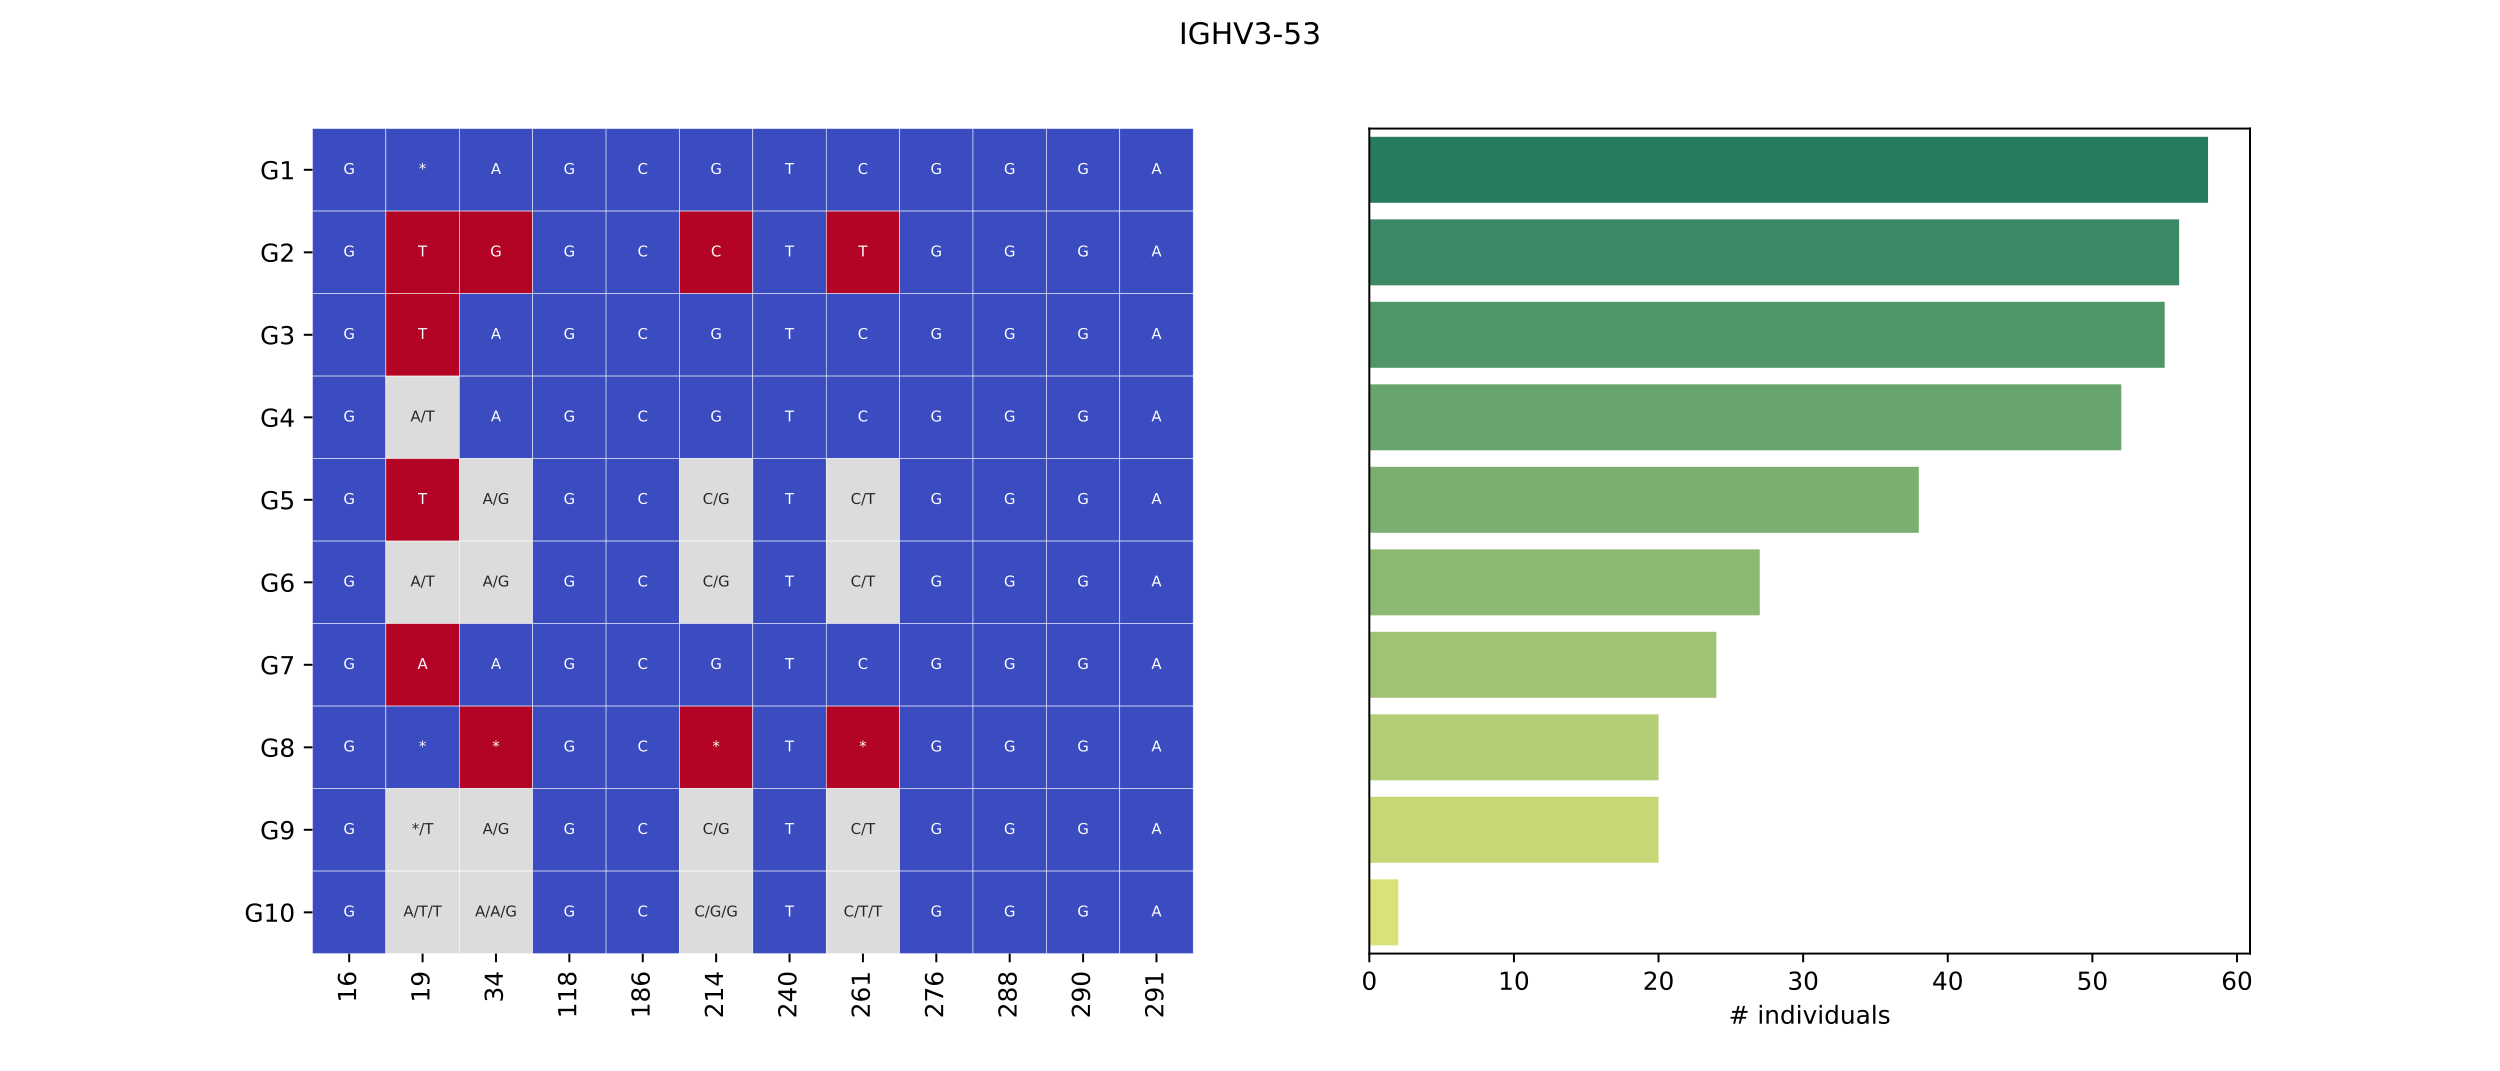 <?xml version="1.0" encoding="utf-8" standalone="no"?>
<!DOCTYPE svg PUBLIC "-//W3C//DTD SVG 1.1//EN"
  "http://www.w3.org/Graphics/SVG/1.1/DTD/svg11.dtd">
<!-- Created with matplotlib (https://matplotlib.org/) -->
<svg height="432pt" version="1.1" viewBox="0 0 1008 432" width="1008pt" xmlns="http://www.w3.org/2000/svg" xmlns:xlink="http://www.w3.org/1999/xlink">
 <defs>
  <style type="text/css">*{stroke-linecap:butt;stroke-linejoin:round;}</style>
 </defs>
 <g id="figure_1">
  <g id="patch_1">
   <path d="M 0 432 
L 1008 432 
L 1008 0 
L 0 0 
z
" style="fill:#ffffff;"/>
  </g>
  <g id="axes_1">
   <g id="patch_2">
    <path d="M 126 384.48 
L 481.091 384.48 
L 481.091 51.84 
L 126 51.84 
z
" style="fill:#ffffff;"/>
   </g>
   <g id="QuadMesh_1">
    <path clip-path="url(#pa6829e2d94)" d="M 126 51.84 
L 155.591 51.84 
L 155.591 85.104 
L 126 85.104 
L 126 51.84 
" style="fill:#3b4cc0;stroke:#ffffff;stroke-width:0.2;"/>
    <path clip-path="url(#pa6829e2d94)" d="M 155.591 51.84 
L 185.182 51.84 
L 185.182 85.104 
L 155.591 85.104 
L 155.591 51.84 
" style="fill:#3b4cc0;stroke:#ffffff;stroke-width:0.2;"/>
    <path clip-path="url(#pa6829e2d94)" d="M 185.182 51.84 
L 214.773 51.84 
L 214.773 85.104 
L 185.182 85.104 
L 185.182 51.84 
" style="fill:#3b4cc0;stroke:#ffffff;stroke-width:0.2;"/>
    <path clip-path="url(#pa6829e2d94)" d="M 214.773 51.84 
L 244.364 51.84 
L 244.364 85.104 
L 214.773 85.104 
L 214.773 51.84 
" style="fill:#3b4cc0;stroke:#ffffff;stroke-width:0.2;"/>
    <path clip-path="url(#pa6829e2d94)" d="M 244.364 51.84 
L 273.955 51.84 
L 273.955 85.104 
L 244.364 85.104 
L 244.364 51.84 
" style="fill:#3b4cc0;stroke:#ffffff;stroke-width:0.2;"/>
    <path clip-path="url(#pa6829e2d94)" d="M 273.955 51.84 
L 303.545 51.84 
L 303.545 85.104 
L 273.955 85.104 
L 273.955 51.84 
" style="fill:#3b4cc0;stroke:#ffffff;stroke-width:0.2;"/>
    <path clip-path="url(#pa6829e2d94)" d="M 303.545 51.84 
L 333.136 51.84 
L 333.136 85.104 
L 303.545 85.104 
L 303.545 51.84 
" style="fill:#3b4cc0;stroke:#ffffff;stroke-width:0.2;"/>
    <path clip-path="url(#pa6829e2d94)" d="M 333.136 51.84 
L 362.727 51.84 
L 362.727 85.104 
L 333.136 85.104 
L 333.136 51.84 
" style="fill:#3b4cc0;stroke:#ffffff;stroke-width:0.2;"/>
    <path clip-path="url(#pa6829e2d94)" d="M 362.727 51.84 
L 392.318 51.84 
L 392.318 85.104 
L 362.727 85.104 
L 362.727 51.84 
" style="fill:#3b4cc0;stroke:#ffffff;stroke-width:0.2;"/>
    <path clip-path="url(#pa6829e2d94)" d="M 392.318 51.84 
L 421.909 51.84 
L 421.909 85.104 
L 392.318 85.104 
L 392.318 51.84 
" style="fill:#3b4cc0;stroke:#ffffff;stroke-width:0.2;"/>
    <path clip-path="url(#pa6829e2d94)" d="M 421.909 51.84 
L 451.5 51.84 
L 451.5 85.104 
L 421.909 85.104 
L 421.909 51.84 
" style="fill:#3b4cc0;stroke:#ffffff;stroke-width:0.2;"/>
    <path clip-path="url(#pa6829e2d94)" d="M 451.5 51.84 
L 481.091 51.84 
L 481.091 85.104 
L 451.5 85.104 
L 451.5 51.84 
" style="fill:#3b4cc0;stroke:#ffffff;stroke-width:0.2;"/>
    <path clip-path="url(#pa6829e2d94)" d="M 126 85.104 
L 155.591 85.104 
L 155.591 118.368 
L 126 118.368 
L 126 85.104 
" style="fill:#3b4cc0;stroke:#ffffff;stroke-width:0.2;"/>
    <path clip-path="url(#pa6829e2d94)" d="M 155.591 85.104 
L 185.182 85.104 
L 185.182 118.368 
L 155.591 118.368 
L 155.591 85.104 
" style="fill:#b40426;stroke:#ffffff;stroke-width:0.2;"/>
    <path clip-path="url(#pa6829e2d94)" d="M 185.182 85.104 
L 214.773 85.104 
L 214.773 118.368 
L 185.182 118.368 
L 185.182 85.104 
" style="fill:#b40426;stroke:#ffffff;stroke-width:0.2;"/>
    <path clip-path="url(#pa6829e2d94)" d="M 214.773 85.104 
L 244.364 85.104 
L 244.364 118.368 
L 214.773 118.368 
L 214.773 85.104 
" style="fill:#3b4cc0;stroke:#ffffff;stroke-width:0.2;"/>
    <path clip-path="url(#pa6829e2d94)" d="M 244.364 85.104 
L 273.955 85.104 
L 273.955 118.368 
L 244.364 118.368 
L 244.364 85.104 
" style="fill:#3b4cc0;stroke:#ffffff;stroke-width:0.2;"/>
    <path clip-path="url(#pa6829e2d94)" d="M 273.955 85.104 
L 303.545 85.104 
L 303.545 118.368 
L 273.955 118.368 
L 273.955 85.104 
" style="fill:#b40426;stroke:#ffffff;stroke-width:0.2;"/>
    <path clip-path="url(#pa6829e2d94)" d="M 303.545 85.104 
L 333.136 85.104 
L 333.136 118.368 
L 303.545 118.368 
L 303.545 85.104 
" style="fill:#3b4cc0;stroke:#ffffff;stroke-width:0.2;"/>
    <path clip-path="url(#pa6829e2d94)" d="M 333.136 85.104 
L 362.727 85.104 
L 362.727 118.368 
L 333.136 118.368 
L 333.136 85.104 
" style="fill:#b40426;stroke:#ffffff;stroke-width:0.2;"/>
    <path clip-path="url(#pa6829e2d94)" d="M 362.727 85.104 
L 392.318 85.104 
L 392.318 118.368 
L 362.727 118.368 
L 362.727 85.104 
" style="fill:#3b4cc0;stroke:#ffffff;stroke-width:0.2;"/>
    <path clip-path="url(#pa6829e2d94)" d="M 392.318 85.104 
L 421.909 85.104 
L 421.909 118.368 
L 392.318 118.368 
L 392.318 85.104 
" style="fill:#3b4cc0;stroke:#ffffff;stroke-width:0.2;"/>
    <path clip-path="url(#pa6829e2d94)" d="M 421.909 85.104 
L 451.5 85.104 
L 451.5 118.368 
L 421.909 118.368 
L 421.909 85.104 
" style="fill:#3b4cc0;stroke:#ffffff;stroke-width:0.2;"/>
    <path clip-path="url(#pa6829e2d94)" d="M 451.5 85.104 
L 481.091 85.104 
L 481.091 118.368 
L 451.5 118.368 
L 451.5 85.104 
" style="fill:#3b4cc0;stroke:#ffffff;stroke-width:0.2;"/>
    <path clip-path="url(#pa6829e2d94)" d="M 126 118.368 
L 155.591 118.368 
L 155.591 151.632 
L 126 151.632 
L 126 118.368 
" style="fill:#3b4cc0;stroke:#ffffff;stroke-width:0.2;"/>
    <path clip-path="url(#pa6829e2d94)" d="M 155.591 118.368 
L 185.182 118.368 
L 185.182 151.632 
L 155.591 151.632 
L 155.591 118.368 
" style="fill:#b40426;stroke:#ffffff;stroke-width:0.2;"/>
    <path clip-path="url(#pa6829e2d94)" d="M 185.182 118.368 
L 214.773 118.368 
L 214.773 151.632 
L 185.182 151.632 
L 185.182 118.368 
" style="fill:#3b4cc0;stroke:#ffffff;stroke-width:0.2;"/>
    <path clip-path="url(#pa6829e2d94)" d="M 214.773 118.368 
L 244.364 118.368 
L 244.364 151.632 
L 214.773 151.632 
L 214.773 118.368 
" style="fill:#3b4cc0;stroke:#ffffff;stroke-width:0.2;"/>
    <path clip-path="url(#pa6829e2d94)" d="M 244.364 118.368 
L 273.955 118.368 
L 273.955 151.632 
L 244.364 151.632 
L 244.364 118.368 
" style="fill:#3b4cc0;stroke:#ffffff;stroke-width:0.2;"/>
    <path clip-path="url(#pa6829e2d94)" d="M 273.955 118.368 
L 303.545 118.368 
L 303.545 151.632 
L 273.955 151.632 
L 273.955 118.368 
" style="fill:#3b4cc0;stroke:#ffffff;stroke-width:0.2;"/>
    <path clip-path="url(#pa6829e2d94)" d="M 303.545 118.368 
L 333.136 118.368 
L 333.136 151.632 
L 303.545 151.632 
L 303.545 118.368 
" style="fill:#3b4cc0;stroke:#ffffff;stroke-width:0.2;"/>
    <path clip-path="url(#pa6829e2d94)" d="M 333.136 118.368 
L 362.727 118.368 
L 362.727 151.632 
L 333.136 151.632 
L 333.136 118.368 
" style="fill:#3b4cc0;stroke:#ffffff;stroke-width:0.2;"/>
    <path clip-path="url(#pa6829e2d94)" d="M 362.727 118.368 
L 392.318 118.368 
L 392.318 151.632 
L 362.727 151.632 
L 362.727 118.368 
" style="fill:#3b4cc0;stroke:#ffffff;stroke-width:0.2;"/>
    <path clip-path="url(#pa6829e2d94)" d="M 392.318 118.368 
L 421.909 118.368 
L 421.909 151.632 
L 392.318 151.632 
L 392.318 118.368 
" style="fill:#3b4cc0;stroke:#ffffff;stroke-width:0.2;"/>
    <path clip-path="url(#pa6829e2d94)" d="M 421.909 118.368 
L 451.5 118.368 
L 451.5 151.632 
L 421.909 151.632 
L 421.909 118.368 
" style="fill:#3b4cc0;stroke:#ffffff;stroke-width:0.2;"/>
    <path clip-path="url(#pa6829e2d94)" d="M 451.5 118.368 
L 481.091 118.368 
L 481.091 151.632 
L 451.5 151.632 
L 451.5 118.368 
" style="fill:#3b4cc0;stroke:#ffffff;stroke-width:0.2;"/>
    <path clip-path="url(#pa6829e2d94)" d="M 126 151.632 
L 155.591 151.632 
L 155.591 184.896 
L 126 184.896 
L 126 151.632 
" style="fill:#3b4cc0;stroke:#ffffff;stroke-width:0.2;"/>
    <path clip-path="url(#pa6829e2d94)" d="M 155.591 151.632 
L 185.182 151.632 
L 185.182 184.896 
L 155.591 184.896 
L 155.591 151.632 
" style="fill:#dddcdc;stroke:#ffffff;stroke-width:0.2;"/>
    <path clip-path="url(#pa6829e2d94)" d="M 185.182 151.632 
L 214.773 151.632 
L 214.773 184.896 
L 185.182 184.896 
L 185.182 151.632 
" style="fill:#3b4cc0;stroke:#ffffff;stroke-width:0.2;"/>
    <path clip-path="url(#pa6829e2d94)" d="M 214.773 151.632 
L 244.364 151.632 
L 244.364 184.896 
L 214.773 184.896 
L 214.773 151.632 
" style="fill:#3b4cc0;stroke:#ffffff;stroke-width:0.2;"/>
    <path clip-path="url(#pa6829e2d94)" d="M 244.364 151.632 
L 273.955 151.632 
L 273.955 184.896 
L 244.364 184.896 
L 244.364 151.632 
" style="fill:#3b4cc0;stroke:#ffffff;stroke-width:0.2;"/>
    <path clip-path="url(#pa6829e2d94)" d="M 273.955 151.632 
L 303.545 151.632 
L 303.545 184.896 
L 273.955 184.896 
L 273.955 151.632 
" style="fill:#3b4cc0;stroke:#ffffff;stroke-width:0.2;"/>
    <path clip-path="url(#pa6829e2d94)" d="M 303.545 151.632 
L 333.136 151.632 
L 333.136 184.896 
L 303.545 184.896 
L 303.545 151.632 
" style="fill:#3b4cc0;stroke:#ffffff;stroke-width:0.2;"/>
    <path clip-path="url(#pa6829e2d94)" d="M 333.136 151.632 
L 362.727 151.632 
L 362.727 184.896 
L 333.136 184.896 
L 333.136 151.632 
" style="fill:#3b4cc0;stroke:#ffffff;stroke-width:0.2;"/>
    <path clip-path="url(#pa6829e2d94)" d="M 362.727 151.632 
L 392.318 151.632 
L 392.318 184.896 
L 362.727 184.896 
L 362.727 151.632 
" style="fill:#3b4cc0;stroke:#ffffff;stroke-width:0.2;"/>
    <path clip-path="url(#pa6829e2d94)" d="M 392.318 151.632 
L 421.909 151.632 
L 421.909 184.896 
L 392.318 184.896 
L 392.318 151.632 
" style="fill:#3b4cc0;stroke:#ffffff;stroke-width:0.2;"/>
    <path clip-path="url(#pa6829e2d94)" d="M 421.909 151.632 
L 451.5 151.632 
L 451.5 184.896 
L 421.909 184.896 
L 421.909 151.632 
" style="fill:#3b4cc0;stroke:#ffffff;stroke-width:0.2;"/>
    <path clip-path="url(#pa6829e2d94)" d="M 451.5 151.632 
L 481.091 151.632 
L 481.091 184.896 
L 451.5 184.896 
L 451.5 151.632 
" style="fill:#3b4cc0;stroke:#ffffff;stroke-width:0.2;"/>
    <path clip-path="url(#pa6829e2d94)" d="M 126 184.896 
L 155.591 184.896 
L 155.591 218.16 
L 126 218.16 
L 126 184.896 
" style="fill:#3b4cc0;stroke:#ffffff;stroke-width:0.2;"/>
    <path clip-path="url(#pa6829e2d94)" d="M 155.591 184.896 
L 185.182 184.896 
L 185.182 218.16 
L 155.591 218.16 
L 155.591 184.896 
" style="fill:#b40426;stroke:#ffffff;stroke-width:0.2;"/>
    <path clip-path="url(#pa6829e2d94)" d="M 185.182 184.896 
L 214.773 184.896 
L 214.773 218.16 
L 185.182 218.16 
L 185.182 184.896 
" style="fill:#dddcdc;stroke:#ffffff;stroke-width:0.2;"/>
    <path clip-path="url(#pa6829e2d94)" d="M 214.773 184.896 
L 244.364 184.896 
L 244.364 218.16 
L 214.773 218.16 
L 214.773 184.896 
" style="fill:#3b4cc0;stroke:#ffffff;stroke-width:0.2;"/>
    <path clip-path="url(#pa6829e2d94)" d="M 244.364 184.896 
L 273.955 184.896 
L 273.955 218.16 
L 244.364 218.16 
L 244.364 184.896 
" style="fill:#3b4cc0;stroke:#ffffff;stroke-width:0.2;"/>
    <path clip-path="url(#pa6829e2d94)" d="M 273.955 184.896 
L 303.545 184.896 
L 303.545 218.16 
L 273.955 218.16 
L 273.955 184.896 
" style="fill:#dddcdc;stroke:#ffffff;stroke-width:0.2;"/>
    <path clip-path="url(#pa6829e2d94)" d="M 303.545 184.896 
L 333.136 184.896 
L 333.136 218.16 
L 303.545 218.16 
L 303.545 184.896 
" style="fill:#3b4cc0;stroke:#ffffff;stroke-width:0.2;"/>
    <path clip-path="url(#pa6829e2d94)" d="M 333.136 184.896 
L 362.727 184.896 
L 362.727 218.16 
L 333.136 218.16 
L 333.136 184.896 
" style="fill:#dddcdc;stroke:#ffffff;stroke-width:0.2;"/>
    <path clip-path="url(#pa6829e2d94)" d="M 362.727 184.896 
L 392.318 184.896 
L 392.318 218.16 
L 362.727 218.16 
L 362.727 184.896 
" style="fill:#3b4cc0;stroke:#ffffff;stroke-width:0.2;"/>
    <path clip-path="url(#pa6829e2d94)" d="M 392.318 184.896 
L 421.909 184.896 
L 421.909 218.16 
L 392.318 218.16 
L 392.318 184.896 
" style="fill:#3b4cc0;stroke:#ffffff;stroke-width:0.2;"/>
    <path clip-path="url(#pa6829e2d94)" d="M 421.909 184.896 
L 451.5 184.896 
L 451.5 218.16 
L 421.909 218.16 
L 421.909 184.896 
" style="fill:#3b4cc0;stroke:#ffffff;stroke-width:0.2;"/>
    <path clip-path="url(#pa6829e2d94)" d="M 451.5 184.896 
L 481.091 184.896 
L 481.091 218.16 
L 451.5 218.16 
L 451.5 184.896 
" style="fill:#3b4cc0;stroke:#ffffff;stroke-width:0.2;"/>
    <path clip-path="url(#pa6829e2d94)" d="M 126 218.16 
L 155.591 218.16 
L 155.591 251.424 
L 126 251.424 
L 126 218.16 
" style="fill:#3b4cc0;stroke:#ffffff;stroke-width:0.2;"/>
    <path clip-path="url(#pa6829e2d94)" d="M 155.591 218.16 
L 185.182 218.16 
L 185.182 251.424 
L 155.591 251.424 
L 155.591 218.16 
" style="fill:#dddcdc;stroke:#ffffff;stroke-width:0.2;"/>
    <path clip-path="url(#pa6829e2d94)" d="M 185.182 218.16 
L 214.773 218.16 
L 214.773 251.424 
L 185.182 251.424 
L 185.182 218.16 
" style="fill:#dddcdc;stroke:#ffffff;stroke-width:0.2;"/>
    <path clip-path="url(#pa6829e2d94)" d="M 214.773 218.16 
L 244.364 218.16 
L 244.364 251.424 
L 214.773 251.424 
L 214.773 218.16 
" style="fill:#3b4cc0;stroke:#ffffff;stroke-width:0.2;"/>
    <path clip-path="url(#pa6829e2d94)" d="M 244.364 218.16 
L 273.955 218.16 
L 273.955 251.424 
L 244.364 251.424 
L 244.364 218.16 
" style="fill:#3b4cc0;stroke:#ffffff;stroke-width:0.2;"/>
    <path clip-path="url(#pa6829e2d94)" d="M 273.955 218.16 
L 303.545 218.16 
L 303.545 251.424 
L 273.955 251.424 
L 273.955 218.16 
" style="fill:#dddcdc;stroke:#ffffff;stroke-width:0.2;"/>
    <path clip-path="url(#pa6829e2d94)" d="M 303.545 218.16 
L 333.136 218.16 
L 333.136 251.424 
L 303.545 251.424 
L 303.545 218.16 
" style="fill:#3b4cc0;stroke:#ffffff;stroke-width:0.2;"/>
    <path clip-path="url(#pa6829e2d94)" d="M 333.136 218.16 
L 362.727 218.16 
L 362.727 251.424 
L 333.136 251.424 
L 333.136 218.16 
" style="fill:#dddcdc;stroke:#ffffff;stroke-width:0.2;"/>
    <path clip-path="url(#pa6829e2d94)" d="M 362.727 218.16 
L 392.318 218.16 
L 392.318 251.424 
L 362.727 251.424 
L 362.727 218.16 
" style="fill:#3b4cc0;stroke:#ffffff;stroke-width:0.2;"/>
    <path clip-path="url(#pa6829e2d94)" d="M 392.318 218.16 
L 421.909 218.16 
L 421.909 251.424 
L 392.318 251.424 
L 392.318 218.16 
" style="fill:#3b4cc0;stroke:#ffffff;stroke-width:0.2;"/>
    <path clip-path="url(#pa6829e2d94)" d="M 421.909 218.16 
L 451.5 218.16 
L 451.5 251.424 
L 421.909 251.424 
L 421.909 218.16 
" style="fill:#3b4cc0;stroke:#ffffff;stroke-width:0.2;"/>
    <path clip-path="url(#pa6829e2d94)" d="M 451.5 218.16 
L 481.091 218.16 
L 481.091 251.424 
L 451.5 251.424 
L 451.5 218.16 
" style="fill:#3b4cc0;stroke:#ffffff;stroke-width:0.2;"/>
    <path clip-path="url(#pa6829e2d94)" d="M 126 251.424 
L 155.591 251.424 
L 155.591 284.688 
L 126 284.688 
L 126 251.424 
" style="fill:#3b4cc0;stroke:#ffffff;stroke-width:0.2;"/>
    <path clip-path="url(#pa6829e2d94)" d="M 155.591 251.424 
L 185.182 251.424 
L 185.182 284.688 
L 155.591 284.688 
L 155.591 251.424 
" style="fill:#b40426;stroke:#ffffff;stroke-width:0.2;"/>
    <path clip-path="url(#pa6829e2d94)" d="M 185.182 251.424 
L 214.773 251.424 
L 214.773 284.688 
L 185.182 284.688 
L 185.182 251.424 
" style="fill:#3b4cc0;stroke:#ffffff;stroke-width:0.2;"/>
    <path clip-path="url(#pa6829e2d94)" d="M 214.773 251.424 
L 244.364 251.424 
L 244.364 284.688 
L 214.773 284.688 
L 214.773 251.424 
" style="fill:#3b4cc0;stroke:#ffffff;stroke-width:0.2;"/>
    <path clip-path="url(#pa6829e2d94)" d="M 244.364 251.424 
L 273.955 251.424 
L 273.955 284.688 
L 244.364 284.688 
L 244.364 251.424 
" style="fill:#3b4cc0;stroke:#ffffff;stroke-width:0.2;"/>
    <path clip-path="url(#pa6829e2d94)" d="M 273.955 251.424 
L 303.545 251.424 
L 303.545 284.688 
L 273.955 284.688 
L 273.955 251.424 
" style="fill:#3b4cc0;stroke:#ffffff;stroke-width:0.2;"/>
    <path clip-path="url(#pa6829e2d94)" d="M 303.545 251.424 
L 333.136 251.424 
L 333.136 284.688 
L 303.545 284.688 
L 303.545 251.424 
" style="fill:#3b4cc0;stroke:#ffffff;stroke-width:0.2;"/>
    <path clip-path="url(#pa6829e2d94)" d="M 333.136 251.424 
L 362.727 251.424 
L 362.727 284.688 
L 333.136 284.688 
L 333.136 251.424 
" style="fill:#3b4cc0;stroke:#ffffff;stroke-width:0.2;"/>
    <path clip-path="url(#pa6829e2d94)" d="M 362.727 251.424 
L 392.318 251.424 
L 392.318 284.688 
L 362.727 284.688 
L 362.727 251.424 
" style="fill:#3b4cc0;stroke:#ffffff;stroke-width:0.2;"/>
    <path clip-path="url(#pa6829e2d94)" d="M 392.318 251.424 
L 421.909 251.424 
L 421.909 284.688 
L 392.318 284.688 
L 392.318 251.424 
" style="fill:#3b4cc0;stroke:#ffffff;stroke-width:0.2;"/>
    <path clip-path="url(#pa6829e2d94)" d="M 421.909 251.424 
L 451.5 251.424 
L 451.5 284.688 
L 421.909 284.688 
L 421.909 251.424 
" style="fill:#3b4cc0;stroke:#ffffff;stroke-width:0.2;"/>
    <path clip-path="url(#pa6829e2d94)" d="M 451.5 251.424 
L 481.091 251.424 
L 481.091 284.688 
L 451.5 284.688 
L 451.5 251.424 
" style="fill:#3b4cc0;stroke:#ffffff;stroke-width:0.2;"/>
    <path clip-path="url(#pa6829e2d94)" d="M 126 284.688 
L 155.591 284.688 
L 155.591 317.952 
L 126 317.952 
L 126 284.688 
" style="fill:#3b4cc0;stroke:#ffffff;stroke-width:0.2;"/>
    <path clip-path="url(#pa6829e2d94)" d="M 155.591 284.688 
L 185.182 284.688 
L 185.182 317.952 
L 155.591 317.952 
L 155.591 284.688 
" style="fill:#3b4cc0;stroke:#ffffff;stroke-width:0.2;"/>
    <path clip-path="url(#pa6829e2d94)" d="M 185.182 284.688 
L 214.773 284.688 
L 214.773 317.952 
L 185.182 317.952 
L 185.182 284.688 
" style="fill:#b40426;stroke:#ffffff;stroke-width:0.2;"/>
    <path clip-path="url(#pa6829e2d94)" d="M 214.773 284.688 
L 244.364 284.688 
L 244.364 317.952 
L 214.773 317.952 
L 214.773 284.688 
" style="fill:#3b4cc0;stroke:#ffffff;stroke-width:0.2;"/>
    <path clip-path="url(#pa6829e2d94)" d="M 244.364 284.688 
L 273.955 284.688 
L 273.955 317.952 
L 244.364 317.952 
L 244.364 284.688 
" style="fill:#3b4cc0;stroke:#ffffff;stroke-width:0.2;"/>
    <path clip-path="url(#pa6829e2d94)" d="M 273.955 284.688 
L 303.545 284.688 
L 303.545 317.952 
L 273.955 317.952 
L 273.955 284.688 
" style="fill:#b40426;stroke:#ffffff;stroke-width:0.2;"/>
    <path clip-path="url(#pa6829e2d94)" d="M 303.545 284.688 
L 333.136 284.688 
L 333.136 317.952 
L 303.545 317.952 
L 303.545 284.688 
" style="fill:#3b4cc0;stroke:#ffffff;stroke-width:0.2;"/>
    <path clip-path="url(#pa6829e2d94)" d="M 333.136 284.688 
L 362.727 284.688 
L 362.727 317.952 
L 333.136 317.952 
L 333.136 284.688 
" style="fill:#b40426;stroke:#ffffff;stroke-width:0.2;"/>
    <path clip-path="url(#pa6829e2d94)" d="M 362.727 284.688 
L 392.318 284.688 
L 392.318 317.952 
L 362.727 317.952 
L 362.727 284.688 
" style="fill:#3b4cc0;stroke:#ffffff;stroke-width:0.2;"/>
    <path clip-path="url(#pa6829e2d94)" d="M 392.318 284.688 
L 421.909 284.688 
L 421.909 317.952 
L 392.318 317.952 
L 392.318 284.688 
" style="fill:#3b4cc0;stroke:#ffffff;stroke-width:0.2;"/>
    <path clip-path="url(#pa6829e2d94)" d="M 421.909 284.688 
L 451.5 284.688 
L 451.5 317.952 
L 421.909 317.952 
L 421.909 284.688 
" style="fill:#3b4cc0;stroke:#ffffff;stroke-width:0.2;"/>
    <path clip-path="url(#pa6829e2d94)" d="M 451.5 284.688 
L 481.091 284.688 
L 481.091 317.952 
L 451.5 317.952 
L 451.5 284.688 
" style="fill:#3b4cc0;stroke:#ffffff;stroke-width:0.2;"/>
    <path clip-path="url(#pa6829e2d94)" d="M 126 317.952 
L 155.591 317.952 
L 155.591 351.216 
L 126 351.216 
L 126 317.952 
" style="fill:#3b4cc0;stroke:#ffffff;stroke-width:0.2;"/>
    <path clip-path="url(#pa6829e2d94)" d="M 155.591 317.952 
L 185.182 317.952 
L 185.182 351.216 
L 155.591 351.216 
L 155.591 317.952 
" style="fill:#dddcdc;stroke:#ffffff;stroke-width:0.2;"/>
    <path clip-path="url(#pa6829e2d94)" d="M 185.182 317.952 
L 214.773 317.952 
L 214.773 351.216 
L 185.182 351.216 
L 185.182 317.952 
" style="fill:#dddcdc;stroke:#ffffff;stroke-width:0.2;"/>
    <path clip-path="url(#pa6829e2d94)" d="M 214.773 317.952 
L 244.364 317.952 
L 244.364 351.216 
L 214.773 351.216 
L 214.773 317.952 
" style="fill:#3b4cc0;stroke:#ffffff;stroke-width:0.2;"/>
    <path clip-path="url(#pa6829e2d94)" d="M 244.364 317.952 
L 273.955 317.952 
L 273.955 351.216 
L 244.364 351.216 
L 244.364 317.952 
" style="fill:#3b4cc0;stroke:#ffffff;stroke-width:0.2;"/>
    <path clip-path="url(#pa6829e2d94)" d="M 273.955 317.952 
L 303.545 317.952 
L 303.545 351.216 
L 273.955 351.216 
L 273.955 317.952 
" style="fill:#dddcdc;stroke:#ffffff;stroke-width:0.2;"/>
    <path clip-path="url(#pa6829e2d94)" d="M 303.545 317.952 
L 333.136 317.952 
L 333.136 351.216 
L 303.545 351.216 
L 303.545 317.952 
" style="fill:#3b4cc0;stroke:#ffffff;stroke-width:0.2;"/>
    <path clip-path="url(#pa6829e2d94)" d="M 333.136 317.952 
L 362.727 317.952 
L 362.727 351.216 
L 333.136 351.216 
L 333.136 317.952 
" style="fill:#dddcdc;stroke:#ffffff;stroke-width:0.2;"/>
    <path clip-path="url(#pa6829e2d94)" d="M 362.727 317.952 
L 392.318 317.952 
L 392.318 351.216 
L 362.727 351.216 
L 362.727 317.952 
" style="fill:#3b4cc0;stroke:#ffffff;stroke-width:0.2;"/>
    <path clip-path="url(#pa6829e2d94)" d="M 392.318 317.952 
L 421.909 317.952 
L 421.909 351.216 
L 392.318 351.216 
L 392.318 317.952 
" style="fill:#3b4cc0;stroke:#ffffff;stroke-width:0.2;"/>
    <path clip-path="url(#pa6829e2d94)" d="M 421.909 317.952 
L 451.5 317.952 
L 451.5 351.216 
L 421.909 351.216 
L 421.909 317.952 
" style="fill:#3b4cc0;stroke:#ffffff;stroke-width:0.2;"/>
    <path clip-path="url(#pa6829e2d94)" d="M 451.5 317.952 
L 481.091 317.952 
L 481.091 351.216 
L 451.5 351.216 
L 451.5 317.952 
" style="fill:#3b4cc0;stroke:#ffffff;stroke-width:0.2;"/>
    <path clip-path="url(#pa6829e2d94)" d="M 126 351.216 
L 155.591 351.216 
L 155.591 384.48 
L 126 384.48 
L 126 351.216 
" style="fill:#3b4cc0;stroke:#ffffff;stroke-width:0.2;"/>
    <path clip-path="url(#pa6829e2d94)" d="M 155.591 351.216 
L 185.182 351.216 
L 185.182 384.48 
L 155.591 384.48 
L 155.591 351.216 
" style="fill:#dddcdc;stroke:#ffffff;stroke-width:0.2;"/>
    <path clip-path="url(#pa6829e2d94)" d="M 185.182 351.216 
L 214.773 351.216 
L 214.773 384.48 
L 185.182 384.48 
L 185.182 351.216 
" style="fill:#dddcdc;stroke:#ffffff;stroke-width:0.2;"/>
    <path clip-path="url(#pa6829e2d94)" d="M 214.773 351.216 
L 244.364 351.216 
L 244.364 384.48 
L 214.773 384.48 
L 214.773 351.216 
" style="fill:#3b4cc0;stroke:#ffffff;stroke-width:0.2;"/>
    <path clip-path="url(#pa6829e2d94)" d="M 244.364 351.216 
L 273.955 351.216 
L 273.955 384.48 
L 244.364 384.48 
L 244.364 351.216 
" style="fill:#3b4cc0;stroke:#ffffff;stroke-width:0.2;"/>
    <path clip-path="url(#pa6829e2d94)" d="M 273.955 351.216 
L 303.545 351.216 
L 303.545 384.48 
L 273.955 384.48 
L 273.955 351.216 
" style="fill:#dddcdc;stroke:#ffffff;stroke-width:0.2;"/>
    <path clip-path="url(#pa6829e2d94)" d="M 303.545 351.216 
L 333.136 351.216 
L 333.136 384.48 
L 303.545 384.48 
L 303.545 351.216 
" style="fill:#3b4cc0;stroke:#ffffff;stroke-width:0.2;"/>
    <path clip-path="url(#pa6829e2d94)" d="M 333.136 351.216 
L 362.727 351.216 
L 362.727 384.48 
L 333.136 384.48 
L 333.136 351.216 
" style="fill:#dddcdc;stroke:#ffffff;stroke-width:0.2;"/>
    <path clip-path="url(#pa6829e2d94)" d="M 362.727 351.216 
L 392.318 351.216 
L 392.318 384.48 
L 362.727 384.48 
L 362.727 351.216 
" style="fill:#3b4cc0;stroke:#ffffff;stroke-width:0.2;"/>
    <path clip-path="url(#pa6829e2d94)" d="M 392.318 351.216 
L 421.909 351.216 
L 421.909 384.48 
L 392.318 384.48 
L 392.318 351.216 
" style="fill:#3b4cc0;stroke:#ffffff;stroke-width:0.2;"/>
    <path clip-path="url(#pa6829e2d94)" d="M 421.909 351.216 
L 451.5 351.216 
L 451.5 384.48 
L 421.909 384.48 
L 421.909 351.216 
" style="fill:#3b4cc0;stroke:#ffffff;stroke-width:0.2;"/>
    <path clip-path="url(#pa6829e2d94)" d="M 451.5 351.216 
L 481.091 351.216 
L 481.091 384.48 
L 451.5 384.48 
L 451.5 351.216 
" style="fill:#3b4cc0;stroke:#ffffff;stroke-width:0.2;"/>
   </g>
   <g id="matplotlib.axis_1">
    <g id="xtick_1">
     <g id="line2d_1">
      <defs>
       <path d="M 0 0 
L 0 3.5 
" id="m2f75014bc7" style="stroke:#000000;stroke-width:0.8;"/>
      </defs>
      <g>
       <use style="stroke:#000000;stroke-width:0.8;" x="140.795" xlink:href="#m2f75014bc7" y="384.48"/>
      </g>
     </g>
     <g id="text_1">
      <!-- 16 -->
      <g transform="translate(143.555 404.205)rotate(-90)scale(0.1 -0.1)">
       <defs>
        <path d="M 12.406 8.297 
L 28.516 8.297 
L 28.516 63.922 
L 10.984 60.406 
L 10.984 69.391 
L 28.422 72.906 
L 38.281 72.906 
L 38.281 8.297 
L 54.391 8.297 
L 54.391 0 
L 12.406 0 
z
" id="DejaVuSans-49"/>
        <path d="M 33.016 40.375 
Q 26.375 40.375 22.484 35.828 
Q 18.609 31.297 18.609 23.391 
Q 18.609 15.531 22.484 10.953 
Q 26.375 6.391 33.016 6.391 
Q 39.656 6.391 43.531 10.953 
Q 47.406 15.531 47.406 23.391 
Q 47.406 31.297 43.531 35.828 
Q 39.656 40.375 33.016 40.375 
z
M 52.594 71.297 
L 52.594 62.312 
Q 48.875 64.062 45.094 64.984 
Q 41.312 65.922 37.594 65.922 
Q 27.828 65.922 22.672 59.328 
Q 17.531 52.734 16.797 39.406 
Q 19.672 43.656 24.016 45.922 
Q 28.375 48.188 33.594 48.188 
Q 44.578 48.188 50.953 41.516 
Q 57.328 34.859 57.328 23.391 
Q 57.328 12.156 50.688 5.359 
Q 44.047 -1.422 33.016 -1.422 
Q 20.359 -1.422 13.672 8.266 
Q 6.984 17.969 6.984 36.375 
Q 6.984 53.656 15.188 63.938 
Q 23.391 74.219 37.203 74.219 
Q 40.922 74.219 44.703 73.484 
Q 48.484 72.75 52.594 71.297 
z
" id="DejaVuSans-54"/>
       </defs>
       <use xlink:href="#DejaVuSans-49"/>
       <use x="63.623" xlink:href="#DejaVuSans-54"/>
      </g>
     </g>
    </g>
    <g id="xtick_2">
     <g id="line2d_2">
      <g>
       <use style="stroke:#000000;stroke-width:0.8;" x="170.386" xlink:href="#m2f75014bc7" y="384.48"/>
      </g>
     </g>
     <g id="text_2">
      <!-- 19 -->
      <g transform="translate(173.146 404.205)rotate(-90)scale(0.1 -0.1)">
       <defs>
        <path d="M 10.984 1.516 
L 10.984 10.5 
Q 14.703 8.734 18.5 7.812 
Q 22.312 6.891 25.984 6.891 
Q 35.75 6.891 40.891 13.453 
Q 46.047 20.016 46.781 33.406 
Q 43.953 29.203 39.594 26.953 
Q 35.25 24.703 29.984 24.703 
Q 19.047 24.703 12.672 31.312 
Q 6.297 37.938 6.297 49.422 
Q 6.297 60.641 12.938 67.422 
Q 19.578 74.219 30.609 74.219 
Q 43.266 74.219 49.922 64.516 
Q 56.594 54.828 56.594 36.375 
Q 56.594 19.141 48.406 8.859 
Q 40.234 -1.422 26.422 -1.422 
Q 22.703 -1.422 18.891 -0.688 
Q 15.094 0.047 10.984 1.516 
z
M 30.609 32.422 
Q 37.25 32.422 41.125 36.953 
Q 45.016 41.5 45.016 49.422 
Q 45.016 57.281 41.125 61.844 
Q 37.25 66.406 30.609 66.406 
Q 23.969 66.406 20.094 61.844 
Q 16.219 57.281 16.219 49.422 
Q 16.219 41.5 20.094 36.953 
Q 23.969 32.422 30.609 32.422 
z
" id="DejaVuSans-57"/>
       </defs>
       <use xlink:href="#DejaVuSans-49"/>
       <use x="63.623" xlink:href="#DejaVuSans-57"/>
      </g>
     </g>
    </g>
    <g id="xtick_3">
     <g id="line2d_3">
      <g>
       <use style="stroke:#000000;stroke-width:0.8;" x="199.977" xlink:href="#m2f75014bc7" y="384.48"/>
      </g>
     </g>
     <g id="text_3">
      <!-- 34 -->
      <g transform="translate(202.737 404.205)rotate(-90)scale(0.1 -0.1)">
       <defs>
        <path d="M 40.578 39.312 
Q 47.656 37.797 51.625 33 
Q 55.609 28.219 55.609 21.188 
Q 55.609 10.406 48.188 4.484 
Q 40.766 -1.422 27.094 -1.422 
Q 22.516 -1.422 17.656 -0.516 
Q 12.797 0.391 7.625 2.203 
L 7.625 11.719 
Q 11.719 9.328 16.594 8.109 
Q 21.484 6.891 26.812 6.891 
Q 36.078 6.891 40.938 10.547 
Q 45.797 14.203 45.797 21.188 
Q 45.797 27.641 41.281 31.266 
Q 36.766 34.906 28.719 34.906 
L 20.219 34.906 
L 20.219 43.016 
L 29.109 43.016 
Q 36.375 43.016 40.234 45.922 
Q 44.094 48.828 44.094 54.297 
Q 44.094 59.906 40.109 62.906 
Q 36.141 65.922 28.719 65.922 
Q 24.656 65.922 20.016 65.031 
Q 15.375 64.156 9.812 62.312 
L 9.812 71.094 
Q 15.438 72.656 20.344 73.438 
Q 25.25 74.219 29.594 74.219 
Q 40.828 74.219 47.359 69.109 
Q 53.906 64.016 53.906 55.328 
Q 53.906 49.266 50.438 45.094 
Q 46.969 40.922 40.578 39.312 
z
" id="DejaVuSans-51"/>
        <path d="M 37.797 64.312 
L 12.891 25.391 
L 37.797 25.391 
z
M 35.203 72.906 
L 47.609 72.906 
L 47.609 25.391 
L 58.016 25.391 
L 58.016 17.188 
L 47.609 17.188 
L 47.609 0 
L 37.797 0 
L 37.797 17.188 
L 4.891 17.188 
L 4.891 26.703 
z
" id="DejaVuSans-52"/>
       </defs>
       <use xlink:href="#DejaVuSans-51"/>
       <use x="63.623" xlink:href="#DejaVuSans-52"/>
      </g>
     </g>
    </g>
    <g id="xtick_4">
     <g id="line2d_4">
      <g>
       <use style="stroke:#000000;stroke-width:0.8;" x="229.568" xlink:href="#m2f75014bc7" y="384.48"/>
      </g>
     </g>
     <g id="text_4">
      <!-- 118 -->
      <g transform="translate(232.328 410.567)rotate(-90)scale(0.1 -0.1)">
       <defs>
        <path d="M 31.781 34.625 
Q 24.75 34.625 20.719 30.859 
Q 16.703 27.094 16.703 20.516 
Q 16.703 13.922 20.719 10.156 
Q 24.75 6.391 31.781 6.391 
Q 38.812 6.391 42.859 10.172 
Q 46.922 13.969 46.922 20.516 
Q 46.922 27.094 42.891 30.859 
Q 38.875 34.625 31.781 34.625 
z
M 21.922 38.812 
Q 15.578 40.375 12.031 44.719 
Q 8.5 49.078 8.5 55.328 
Q 8.5 64.062 14.719 69.141 
Q 20.953 74.219 31.781 74.219 
Q 42.672 74.219 48.875 69.141 
Q 55.078 64.062 55.078 55.328 
Q 55.078 49.078 51.531 44.719 
Q 48 40.375 41.703 38.812 
Q 48.828 37.156 52.797 32.312 
Q 56.781 27.484 56.781 20.516 
Q 56.781 9.906 50.312 4.234 
Q 43.844 -1.422 31.781 -1.422 
Q 19.734 -1.422 13.25 4.234 
Q 6.781 9.906 6.781 20.516 
Q 6.781 27.484 10.781 32.312 
Q 14.797 37.156 21.922 38.812 
z
M 18.312 54.391 
Q 18.312 48.734 21.844 45.562 
Q 25.391 42.391 31.781 42.391 
Q 38.141 42.391 41.719 45.562 
Q 45.312 48.734 45.312 54.391 
Q 45.312 60.062 41.719 63.234 
Q 38.141 66.406 31.781 66.406 
Q 25.391 66.406 21.844 63.234 
Q 18.312 60.062 18.312 54.391 
z
" id="DejaVuSans-56"/>
       </defs>
       <use xlink:href="#DejaVuSans-49"/>
       <use x="63.623" xlink:href="#DejaVuSans-49"/>
       <use x="127.246" xlink:href="#DejaVuSans-56"/>
      </g>
     </g>
    </g>
    <g id="xtick_5">
     <g id="line2d_5">
      <g>
       <use style="stroke:#000000;stroke-width:0.8;" x="259.159" xlink:href="#m2f75014bc7" y="384.48"/>
      </g>
     </g>
     <g id="text_5">
      <!-- 186 -->
      <g transform="translate(261.918 410.567)rotate(-90)scale(0.1 -0.1)">
       <use xlink:href="#DejaVuSans-49"/>
       <use x="63.623" xlink:href="#DejaVuSans-56"/>
       <use x="127.246" xlink:href="#DejaVuSans-54"/>
      </g>
     </g>
    </g>
    <g id="xtick_6">
     <g id="line2d_6">
      <g>
       <use style="stroke:#000000;stroke-width:0.8;" x="288.75" xlink:href="#m2f75014bc7" y="384.48"/>
      </g>
     </g>
     <g id="text_6">
      <!-- 214 -->
      <g transform="translate(291.509 410.567)rotate(-90)scale(0.1 -0.1)">
       <defs>
        <path d="M 19.188 8.297 
L 53.609 8.297 
L 53.609 0 
L 7.328 0 
L 7.328 8.297 
Q 12.938 14.109 22.625 23.891 
Q 32.328 33.688 34.812 36.531 
Q 39.547 41.844 41.422 45.531 
Q 43.312 49.219 43.312 52.781 
Q 43.312 58.594 39.234 62.25 
Q 35.156 65.922 28.609 65.922 
Q 23.969 65.922 18.812 64.312 
Q 13.672 62.703 7.812 59.422 
L 7.812 69.391 
Q 13.766 71.781 18.938 73 
Q 24.125 74.219 28.422 74.219 
Q 39.75 74.219 46.484 68.547 
Q 53.219 62.891 53.219 53.422 
Q 53.219 48.922 51.531 44.891 
Q 49.859 40.875 45.406 35.406 
Q 44.188 33.984 37.641 27.219 
Q 31.109 20.453 19.188 8.297 
z
" id="DejaVuSans-50"/>
       </defs>
       <use xlink:href="#DejaVuSans-50"/>
       <use x="63.623" xlink:href="#DejaVuSans-49"/>
       <use x="127.246" xlink:href="#DejaVuSans-52"/>
      </g>
     </g>
    </g>
    <g id="xtick_7">
     <g id="line2d_7">
      <g>
       <use style="stroke:#000000;stroke-width:0.8;" x="318.341" xlink:href="#m2f75014bc7" y="384.48"/>
      </g>
     </g>
     <g id="text_7">
      <!-- 240 -->
      <g transform="translate(321.1 410.567)rotate(-90)scale(0.1 -0.1)">
       <defs>
        <path d="M 31.781 66.406 
Q 24.172 66.406 20.328 58.906 
Q 16.5 51.422 16.5 36.375 
Q 16.5 21.391 20.328 13.891 
Q 24.172 6.391 31.781 6.391 
Q 39.453 6.391 43.281 13.891 
Q 47.125 21.391 47.125 36.375 
Q 47.125 51.422 43.281 58.906 
Q 39.453 66.406 31.781 66.406 
z
M 31.781 74.219 
Q 44.047 74.219 50.516 64.516 
Q 56.984 54.828 56.984 36.375 
Q 56.984 17.969 50.516 8.266 
Q 44.047 -1.422 31.781 -1.422 
Q 19.531 -1.422 13.062 8.266 
Q 6.594 17.969 6.594 36.375 
Q 6.594 54.828 13.062 64.516 
Q 19.531 74.219 31.781 74.219 
z
" id="DejaVuSans-48"/>
       </defs>
       <use xlink:href="#DejaVuSans-50"/>
       <use x="63.623" xlink:href="#DejaVuSans-52"/>
       <use x="127.246" xlink:href="#DejaVuSans-48"/>
      </g>
     </g>
    </g>
    <g id="xtick_8">
     <g id="line2d_8">
      <g>
       <use style="stroke:#000000;stroke-width:0.8;" x="347.932" xlink:href="#m2f75014bc7" y="384.48"/>
      </g>
     </g>
     <g id="text_8">
      <!-- 261 -->
      <g transform="translate(350.691 410.567)rotate(-90)scale(0.1 -0.1)">
       <use xlink:href="#DejaVuSans-50"/>
       <use x="63.623" xlink:href="#DejaVuSans-54"/>
       <use x="127.246" xlink:href="#DejaVuSans-49"/>
      </g>
     </g>
    </g>
    <g id="xtick_9">
     <g id="line2d_9">
      <g>
       <use style="stroke:#000000;stroke-width:0.8;" x="377.523" xlink:href="#m2f75014bc7" y="384.48"/>
      </g>
     </g>
     <g id="text_9">
      <!-- 276 -->
      <g transform="translate(380.282 410.567)rotate(-90)scale(0.1 -0.1)">
       <defs>
        <path d="M 8.203 72.906 
L 55.078 72.906 
L 55.078 68.703 
L 28.609 0 
L 18.312 0 
L 43.219 64.594 
L 8.203 64.594 
z
" id="DejaVuSans-55"/>
       </defs>
       <use xlink:href="#DejaVuSans-50"/>
       <use x="63.623" xlink:href="#DejaVuSans-55"/>
       <use x="127.246" xlink:href="#DejaVuSans-54"/>
      </g>
     </g>
    </g>
    <g id="xtick_10">
     <g id="line2d_10">
      <g>
       <use style="stroke:#000000;stroke-width:0.8;" x="407.114" xlink:href="#m2f75014bc7" y="384.48"/>
      </g>
     </g>
     <g id="text_10">
      <!-- 288 -->
      <g transform="translate(409.873 410.567)rotate(-90)scale(0.1 -0.1)">
       <use xlink:href="#DejaVuSans-50"/>
       <use x="63.623" xlink:href="#DejaVuSans-56"/>
       <use x="127.246" xlink:href="#DejaVuSans-56"/>
      </g>
     </g>
    </g>
    <g id="xtick_11">
     <g id="line2d_11">
      <g>
       <use style="stroke:#000000;stroke-width:0.8;" x="436.705" xlink:href="#m2f75014bc7" y="384.48"/>
      </g>
     </g>
     <g id="text_11">
      <!-- 290 -->
      <g transform="translate(439.464 410.567)rotate(-90)scale(0.1 -0.1)">
       <use xlink:href="#DejaVuSans-50"/>
       <use x="63.623" xlink:href="#DejaVuSans-57"/>
       <use x="127.246" xlink:href="#DejaVuSans-48"/>
      </g>
     </g>
    </g>
    <g id="xtick_12">
     <g id="line2d_12">
      <g>
       <use style="stroke:#000000;stroke-width:0.8;" x="466.295" xlink:href="#m2f75014bc7" y="384.48"/>
      </g>
     </g>
     <g id="text_12">
      <!-- 291 -->
      <g transform="translate(469.055 410.567)rotate(-90)scale(0.1 -0.1)">
       <use xlink:href="#DejaVuSans-50"/>
       <use x="63.623" xlink:href="#DejaVuSans-57"/>
       <use x="127.246" xlink:href="#DejaVuSans-49"/>
      </g>
     </g>
    </g>
   </g>
   <g id="matplotlib.axis_2">
    <g id="ytick_1">
     <g id="line2d_13">
      <defs>
       <path d="M 0 0 
L -3.5 0 
" id="mc5633e0a5f" style="stroke:#000000;stroke-width:0.8;"/>
      </defs>
      <g>
       <use style="stroke:#000000;stroke-width:0.8;" x="126" xlink:href="#mc5633e0a5f" y="68.472"/>
      </g>
     </g>
     <g id="text_13">
      <!-- G1 -->
      <g transform="translate(104.889 72.271)scale(0.1 -0.1)">
       <defs>
        <path d="M 59.516 10.406 
L 59.516 29.984 
L 43.406 29.984 
L 43.406 38.094 
L 69.281 38.094 
L 69.281 6.781 
Q 63.578 2.734 56.688 0.656 
Q 49.812 -1.422 42 -1.422 
Q 24.906 -1.422 15.25 8.562 
Q 5.609 18.562 5.609 36.375 
Q 5.609 54.25 15.25 64.234 
Q 24.906 74.219 42 74.219 
Q 49.125 74.219 55.547 72.453 
Q 61.969 70.703 67.391 67.281 
L 67.391 56.781 
Q 61.922 61.422 55.766 63.766 
Q 49.609 66.109 42.828 66.109 
Q 29.438 66.109 22.719 58.641 
Q 16.016 51.172 16.016 36.375 
Q 16.016 21.625 22.719 14.156 
Q 29.438 6.688 42.828 6.688 
Q 48.047 6.688 52.141 7.594 
Q 56.25 8.5 59.516 10.406 
z
" id="DejaVuSans-71"/>
       </defs>
       <use xlink:href="#DejaVuSans-71"/>
       <use x="77.49" xlink:href="#DejaVuSans-49"/>
      </g>
     </g>
    </g>
    <g id="ytick_2">
     <g id="line2d_14">
      <g>
       <use style="stroke:#000000;stroke-width:0.8;" x="126" xlink:href="#mc5633e0a5f" y="101.736"/>
      </g>
     </g>
     <g id="text_14">
      <!-- G2 -->
      <g transform="translate(104.889 105.535)scale(0.1 -0.1)">
       <use xlink:href="#DejaVuSans-71"/>
       <use x="77.49" xlink:href="#DejaVuSans-50"/>
      </g>
     </g>
    </g>
    <g id="ytick_3">
     <g id="line2d_15">
      <g>
       <use style="stroke:#000000;stroke-width:0.8;" x="126" xlink:href="#mc5633e0a5f" y="135"/>
      </g>
     </g>
     <g id="text_15">
      <!-- G3 -->
      <g transform="translate(104.889 138.799)scale(0.1 -0.1)">
       <use xlink:href="#DejaVuSans-71"/>
       <use x="77.49" xlink:href="#DejaVuSans-51"/>
      </g>
     </g>
    </g>
    <g id="ytick_4">
     <g id="line2d_16">
      <g>
       <use style="stroke:#000000;stroke-width:0.8;" x="126" xlink:href="#mc5633e0a5f" y="168.264"/>
      </g>
     </g>
     <g id="text_16">
      <!-- G4 -->
      <g transform="translate(104.889 172.063)scale(0.1 -0.1)">
       <use xlink:href="#DejaVuSans-71"/>
       <use x="77.49" xlink:href="#DejaVuSans-52"/>
      </g>
     </g>
    </g>
    <g id="ytick_5">
     <g id="line2d_17">
      <g>
       <use style="stroke:#000000;stroke-width:0.8;" x="126" xlink:href="#mc5633e0a5f" y="201.528"/>
      </g>
     </g>
     <g id="text_17">
      <!-- G5 -->
      <g transform="translate(104.889 205.327)scale(0.1 -0.1)">
       <defs>
        <path d="M 10.797 72.906 
L 49.516 72.906 
L 49.516 64.594 
L 19.828 64.594 
L 19.828 46.734 
Q 21.969 47.469 24.109 47.828 
Q 26.266 48.188 28.422 48.188 
Q 40.625 48.188 47.75 41.5 
Q 54.891 34.812 54.891 23.391 
Q 54.891 11.625 47.562 5.094 
Q 40.234 -1.422 26.906 -1.422 
Q 22.312 -1.422 17.547 -0.641 
Q 12.797 0.141 7.719 1.703 
L 7.719 11.625 
Q 12.109 9.234 16.797 8.062 
Q 21.484 6.891 26.703 6.891 
Q 35.156 6.891 40.078 11.328 
Q 45.016 15.766 45.016 23.391 
Q 45.016 31 40.078 35.438 
Q 35.156 39.891 26.703 39.891 
Q 22.75 39.891 18.812 39.016 
Q 14.891 38.141 10.797 36.281 
z
" id="DejaVuSans-53"/>
       </defs>
       <use xlink:href="#DejaVuSans-71"/>
       <use x="77.49" xlink:href="#DejaVuSans-53"/>
      </g>
     </g>
    </g>
    <g id="ytick_6">
     <g id="line2d_18">
      <g>
       <use style="stroke:#000000;stroke-width:0.8;" x="126" xlink:href="#mc5633e0a5f" y="234.792"/>
      </g>
     </g>
     <g id="text_18">
      <!-- G6 -->
      <g transform="translate(104.889 238.591)scale(0.1 -0.1)">
       <use xlink:href="#DejaVuSans-71"/>
       <use x="77.49" xlink:href="#DejaVuSans-54"/>
      </g>
     </g>
    </g>
    <g id="ytick_7">
     <g id="line2d_19">
      <g>
       <use style="stroke:#000000;stroke-width:0.8;" x="126" xlink:href="#mc5633e0a5f" y="268.056"/>
      </g>
     </g>
     <g id="text_19">
      <!-- G7 -->
      <g transform="translate(104.889 271.855)scale(0.1 -0.1)">
       <use xlink:href="#DejaVuSans-71"/>
       <use x="77.49" xlink:href="#DejaVuSans-55"/>
      </g>
     </g>
    </g>
    <g id="ytick_8">
     <g id="line2d_20">
      <g>
       <use style="stroke:#000000;stroke-width:0.8;" x="126" xlink:href="#mc5633e0a5f" y="301.32"/>
      </g>
     </g>
     <g id="text_20">
      <!-- G8 -->
      <g transform="translate(104.889 305.119)scale(0.1 -0.1)">
       <use xlink:href="#DejaVuSans-71"/>
       <use x="77.49" xlink:href="#DejaVuSans-56"/>
      </g>
     </g>
    </g>
    <g id="ytick_9">
     <g id="line2d_21">
      <g>
       <use style="stroke:#000000;stroke-width:0.8;" x="126" xlink:href="#mc5633e0a5f" y="334.584"/>
      </g>
     </g>
     <g id="text_21">
      <!-- G9 -->
      <g transform="translate(104.889 338.383)scale(0.1 -0.1)">
       <use xlink:href="#DejaVuSans-71"/>
       <use x="77.49" xlink:href="#DejaVuSans-57"/>
      </g>
     </g>
    </g>
    <g id="ytick_10">
     <g id="line2d_22">
      <g>
       <use style="stroke:#000000;stroke-width:0.8;" x="126" xlink:href="#mc5633e0a5f" y="367.848"/>
      </g>
     </g>
     <g id="text_22">
      <!-- G10 -->
      <g transform="translate(98.527 371.647)scale(0.1 -0.1)">
       <use xlink:href="#DejaVuSans-71"/>
       <use x="77.49" xlink:href="#DejaVuSans-49"/>
       <use x="141.113" xlink:href="#DejaVuSans-48"/>
      </g>
     </g>
    </g>
   </g>
   <g id="text_23">
    <!-- G -->
    <g style="fill:#ffffff;" transform="translate(138.471 70.128)scale(0.06 -0.06)">
     <use xlink:href="#DejaVuSans-71"/>
    </g>
   </g>
   <g id="text_24">
    <!-- * -->
    <g style="fill:#ffffff;" transform="translate(168.886 70.128)scale(0.06 -0.06)">
     <defs>
      <path d="M 47.016 60.891 
L 29.5 51.422 
L 47.016 41.891 
L 44.188 37.109 
L 27.781 47.016 
L 27.781 28.609 
L 22.219 28.609 
L 22.219 47.016 
L 5.812 37.109 
L 2.984 41.891 
L 20.516 51.422 
L 2.984 60.891 
L 5.812 65.719 
L 22.219 55.812 
L 22.219 74.219 
L 27.781 74.219 
L 27.781 55.812 
L 44.188 65.719 
z
" id="DejaVuSans-42"/>
     </defs>
     <use xlink:href="#DejaVuSans-42"/>
    </g>
   </g>
   <g id="text_25">
    <!-- A -->
    <g style="fill:#ffffff;" transform="translate(197.925 70.128)scale(0.06 -0.06)">
     <defs>
      <path d="M 34.188 63.188 
L 20.797 26.906 
L 47.609 26.906 
z
M 28.609 72.906 
L 39.797 72.906 
L 67.578 0 
L 57.328 0 
L 50.688 18.703 
L 17.828 18.703 
L 11.188 0 
L 0.781 0 
z
" id="DejaVuSans-65"/>
     </defs>
     <use xlink:href="#DejaVuSans-65"/>
    </g>
   </g>
   <g id="text_26">
    <!-- G -->
    <g style="fill:#ffffff;" transform="translate(227.244 70.128)scale(0.06 -0.06)">
     <use xlink:href="#DejaVuSans-71"/>
    </g>
   </g>
   <g id="text_27">
    <!-- C -->
    <g style="fill:#ffffff;" transform="translate(257.064 70.128)scale(0.06 -0.06)">
     <defs>
      <path d="M 64.406 67.281 
L 64.406 56.891 
Q 59.422 61.531 53.781 63.812 
Q 48.141 66.109 41.797 66.109 
Q 29.297 66.109 22.656 58.469 
Q 16.016 50.828 16.016 36.375 
Q 16.016 21.969 22.656 14.328 
Q 29.297 6.688 41.797 6.688 
Q 48.141 6.688 53.781 8.984 
Q 59.422 11.281 64.406 15.922 
L 64.406 5.609 
Q 59.234 2.094 53.438 0.328 
Q 47.656 -1.422 41.219 -1.422 
Q 24.656 -1.422 15.125 8.703 
Q 5.609 18.844 5.609 36.375 
Q 5.609 53.953 15.125 64.078 
Q 24.656 74.219 41.219 74.219 
Q 47.75 74.219 53.531 72.484 
Q 59.328 70.75 64.406 67.281 
z
" id="DejaVuSans-67"/>
     </defs>
     <use xlink:href="#DejaVuSans-67"/>
    </g>
   </g>
   <g id="text_28">
    <!-- G -->
    <g style="fill:#ffffff;" transform="translate(286.425 70.128)scale(0.06 -0.06)">
     <use xlink:href="#DejaVuSans-71"/>
    </g>
   </g>
   <g id="text_29">
    <!-- T -->
    <g style="fill:#ffffff;" transform="translate(316.509 70.128)scale(0.06 -0.06)">
     <defs>
      <path d="M -0.297 72.906 
L 61.375 72.906 
L 61.375 64.594 
L 35.5 64.594 
L 35.5 0 
L 25.594 0 
L 25.594 64.594 
L -0.297 64.594 
z
" id="DejaVuSans-84"/>
     </defs>
     <use xlink:href="#DejaVuSans-84"/>
    </g>
   </g>
   <g id="text_30">
    <!-- C -->
    <g style="fill:#ffffff;" transform="translate(345.837 70.128)scale(0.06 -0.06)">
     <use xlink:href="#DejaVuSans-67"/>
    </g>
   </g>
   <g id="text_31">
    <!-- G -->
    <g style="fill:#ffffff;" transform="translate(375.198 70.128)scale(0.06 -0.06)">
     <use xlink:href="#DejaVuSans-71"/>
    </g>
   </g>
   <g id="text_32">
    <!-- G -->
    <g style="fill:#ffffff;" transform="translate(404.789 70.128)scale(0.06 -0.06)">
     <use xlink:href="#DejaVuSans-71"/>
    </g>
   </g>
   <g id="text_33">
    <!-- G -->
    <g style="fill:#ffffff;" transform="translate(434.38 70.128)scale(0.06 -0.06)">
     <use xlink:href="#DejaVuSans-71"/>
    </g>
   </g>
   <g id="text_34">
    <!-- A -->
    <g style="fill:#ffffff;" transform="translate(464.243 70.128)scale(0.06 -0.06)">
     <use xlink:href="#DejaVuSans-65"/>
    </g>
   </g>
   <g id="text_35">
    <!-- G -->
    <g style="fill:#ffffff;" transform="translate(138.471 103.392)scale(0.06 -0.06)">
     <use xlink:href="#DejaVuSans-71"/>
    </g>
   </g>
   <g id="text_36">
    <!-- T -->
    <g style="fill:#ffffff;" transform="translate(168.554 103.392)scale(0.06 -0.06)">
     <use xlink:href="#DejaVuSans-84"/>
    </g>
   </g>
   <g id="text_37">
    <!-- G -->
    <g style="fill:#ffffff;" transform="translate(197.653 103.392)scale(0.06 -0.06)">
     <use xlink:href="#DejaVuSans-71"/>
    </g>
   </g>
   <g id="text_38">
    <!-- G -->
    <g style="fill:#ffffff;" transform="translate(227.244 103.392)scale(0.06 -0.06)">
     <use xlink:href="#DejaVuSans-71"/>
    </g>
   </g>
   <g id="text_39">
    <!-- C -->
    <g style="fill:#ffffff;" transform="translate(257.064 103.392)scale(0.06 -0.06)">
     <use xlink:href="#DejaVuSans-67"/>
    </g>
   </g>
   <g id="text_40">
    <!-- C -->
    <g style="fill:#ffffff;" transform="translate(286.655 103.392)scale(0.06 -0.06)">
     <use xlink:href="#DejaVuSans-67"/>
    </g>
   </g>
   <g id="text_41">
    <!-- T -->
    <g style="fill:#ffffff;" transform="translate(316.509 103.392)scale(0.06 -0.06)">
     <use xlink:href="#DejaVuSans-84"/>
    </g>
   </g>
   <g id="text_42">
    <!-- T -->
    <g style="fill:#ffffff;" transform="translate(346.099 103.392)scale(0.06 -0.06)">
     <use xlink:href="#DejaVuSans-84"/>
    </g>
   </g>
   <g id="text_43">
    <!-- G -->
    <g style="fill:#ffffff;" transform="translate(375.198 103.392)scale(0.06 -0.06)">
     <use xlink:href="#DejaVuSans-71"/>
    </g>
   </g>
   <g id="text_44">
    <!-- G -->
    <g style="fill:#ffffff;" transform="translate(404.789 103.392)scale(0.06 -0.06)">
     <use xlink:href="#DejaVuSans-71"/>
    </g>
   </g>
   <g id="text_45">
    <!-- G -->
    <g style="fill:#ffffff;" transform="translate(434.38 103.392)scale(0.06 -0.06)">
     <use xlink:href="#DejaVuSans-71"/>
    </g>
   </g>
   <g id="text_46">
    <!-- A -->
    <g style="fill:#ffffff;" transform="translate(464.243 103.392)scale(0.06 -0.06)">
     <use xlink:href="#DejaVuSans-65"/>
    </g>
   </g>
   <g id="text_47">
    <!-- G -->
    <g style="fill:#ffffff;" transform="translate(138.471 136.656)scale(0.06 -0.06)">
     <use xlink:href="#DejaVuSans-71"/>
    </g>
   </g>
   <g id="text_48">
    <!-- T -->
    <g style="fill:#ffffff;" transform="translate(168.554 136.656)scale(0.06 -0.06)">
     <use xlink:href="#DejaVuSans-84"/>
    </g>
   </g>
   <g id="text_49">
    <!-- A -->
    <g style="fill:#ffffff;" transform="translate(197.925 136.656)scale(0.06 -0.06)">
     <use xlink:href="#DejaVuSans-65"/>
    </g>
   </g>
   <g id="text_50">
    <!-- G -->
    <g style="fill:#ffffff;" transform="translate(227.244 136.656)scale(0.06 -0.06)">
     <use xlink:href="#DejaVuSans-71"/>
    </g>
   </g>
   <g id="text_51">
    <!-- C -->
    <g style="fill:#ffffff;" transform="translate(257.064 136.656)scale(0.06 -0.06)">
     <use xlink:href="#DejaVuSans-67"/>
    </g>
   </g>
   <g id="text_52">
    <!-- G -->
    <g style="fill:#ffffff;" transform="translate(286.425 136.656)scale(0.06 -0.06)">
     <use xlink:href="#DejaVuSans-71"/>
    </g>
   </g>
   <g id="text_53">
    <!-- T -->
    <g style="fill:#ffffff;" transform="translate(316.509 136.656)scale(0.06 -0.06)">
     <use xlink:href="#DejaVuSans-84"/>
    </g>
   </g>
   <g id="text_54">
    <!-- C -->
    <g style="fill:#ffffff;" transform="translate(345.837 136.656)scale(0.06 -0.06)">
     <use xlink:href="#DejaVuSans-67"/>
    </g>
   </g>
   <g id="text_55">
    <!-- G -->
    <g style="fill:#ffffff;" transform="translate(375.198 136.656)scale(0.06 -0.06)">
     <use xlink:href="#DejaVuSans-71"/>
    </g>
   </g>
   <g id="text_56">
    <!-- G -->
    <g style="fill:#ffffff;" transform="translate(404.789 136.656)scale(0.06 -0.06)">
     <use xlink:href="#DejaVuSans-71"/>
    </g>
   </g>
   <g id="text_57">
    <!-- G -->
    <g style="fill:#ffffff;" transform="translate(434.38 136.656)scale(0.06 -0.06)">
     <use xlink:href="#DejaVuSans-71"/>
    </g>
   </g>
   <g id="text_58">
    <!-- A -->
    <g style="fill:#ffffff;" transform="translate(464.243 136.656)scale(0.06 -0.06)">
     <use xlink:href="#DejaVuSans-65"/>
    </g>
   </g>
   <g id="text_59">
    <!-- G -->
    <g style="fill:#ffffff;" transform="translate(138.471 169.92)scale(0.06 -0.06)">
     <use xlink:href="#DejaVuSans-71"/>
    </g>
   </g>
   <g id="text_60">
    <!-- A/T -->
    <g style="fill:#262626;" transform="translate(165.491 169.92)scale(0.06 -0.06)">
     <defs>
      <path d="M 25.391 72.906 
L 33.688 72.906 
L 8.297 -9.281 
L 0 -9.281 
z
" id="DejaVuSans-47"/>
     </defs>
     <use xlink:href="#DejaVuSans-65"/>
     <use x="68.408" xlink:href="#DejaVuSans-47"/>
     <use x="102.1" xlink:href="#DejaVuSans-84"/>
    </g>
   </g>
   <g id="text_61">
    <!-- A -->
    <g style="fill:#ffffff;" transform="translate(197.925 169.92)scale(0.06 -0.06)">
     <use xlink:href="#DejaVuSans-65"/>
    </g>
   </g>
   <g id="text_62">
    <!-- G -->
    <g style="fill:#ffffff;" transform="translate(227.244 169.92)scale(0.06 -0.06)">
     <use xlink:href="#DejaVuSans-71"/>
    </g>
   </g>
   <g id="text_63">
    <!-- C -->
    <g style="fill:#ffffff;" transform="translate(257.064 169.92)scale(0.06 -0.06)">
     <use xlink:href="#DejaVuSans-67"/>
    </g>
   </g>
   <g id="text_64">
    <!-- G -->
    <g style="fill:#ffffff;" transform="translate(286.425 169.92)scale(0.06 -0.06)">
     <use xlink:href="#DejaVuSans-71"/>
    </g>
   </g>
   <g id="text_65">
    <!-- T -->
    <g style="fill:#ffffff;" transform="translate(316.509 169.92)scale(0.06 -0.06)">
     <use xlink:href="#DejaVuSans-84"/>
    </g>
   </g>
   <g id="text_66">
    <!-- C -->
    <g style="fill:#ffffff;" transform="translate(345.837 169.92)scale(0.06 -0.06)">
     <use xlink:href="#DejaVuSans-67"/>
    </g>
   </g>
   <g id="text_67">
    <!-- G -->
    <g style="fill:#ffffff;" transform="translate(375.198 169.92)scale(0.06 -0.06)">
     <use xlink:href="#DejaVuSans-71"/>
    </g>
   </g>
   <g id="text_68">
    <!-- G -->
    <g style="fill:#ffffff;" transform="translate(404.789 169.92)scale(0.06 -0.06)">
     <use xlink:href="#DejaVuSans-71"/>
    </g>
   </g>
   <g id="text_69">
    <!-- G -->
    <g style="fill:#ffffff;" transform="translate(434.38 169.92)scale(0.06 -0.06)">
     <use xlink:href="#DejaVuSans-71"/>
    </g>
   </g>
   <g id="text_70">
    <!-- A -->
    <g style="fill:#ffffff;" transform="translate(464.243 169.92)scale(0.06 -0.06)">
     <use xlink:href="#DejaVuSans-65"/>
    </g>
   </g>
   <g id="text_71">
    <!-- G -->
    <g style="fill:#ffffff;" transform="translate(138.471 203.184)scale(0.06 -0.06)">
     <use xlink:href="#DejaVuSans-71"/>
    </g>
   </g>
   <g id="text_72">
    <!-- T -->
    <g style="fill:#ffffff;" transform="translate(168.554 203.184)scale(0.06 -0.06)">
     <use xlink:href="#DejaVuSans-84"/>
    </g>
   </g>
   <g id="text_73">
    <!-- A/G -->
    <g style="fill:#262626;" transform="translate(194.59 203.184)scale(0.06 -0.06)">
     <use xlink:href="#DejaVuSans-65"/>
     <use x="68.408" xlink:href="#DejaVuSans-47"/>
     <use x="102.1" xlink:href="#DejaVuSans-71"/>
    </g>
   </g>
   <g id="text_74">
    <!-- G -->
    <g style="fill:#ffffff;" transform="translate(227.244 203.184)scale(0.06 -0.06)">
     <use xlink:href="#DejaVuSans-71"/>
    </g>
   </g>
   <g id="text_75">
    <!-- C -->
    <g style="fill:#ffffff;" transform="translate(257.064 203.184)scale(0.06 -0.06)">
     <use xlink:href="#DejaVuSans-67"/>
    </g>
   </g>
   <g id="text_76">
    <!-- C/G -->
    <g style="fill:#262626;" transform="translate(283.32 203.184)scale(0.06 -0.06)">
     <use xlink:href="#DejaVuSans-67"/>
     <use x="69.824" xlink:href="#DejaVuSans-47"/>
     <use x="103.516" xlink:href="#DejaVuSans-71"/>
    </g>
   </g>
   <g id="text_77">
    <!-- T -->
    <g style="fill:#ffffff;" transform="translate(316.509 203.184)scale(0.06 -0.06)">
     <use xlink:href="#DejaVuSans-84"/>
    </g>
   </g>
   <g id="text_78">
    <!-- C/T -->
    <g style="fill:#262626;" transform="translate(342.994 203.184)scale(0.06 -0.06)">
     <use xlink:href="#DejaVuSans-67"/>
     <use x="69.824" xlink:href="#DejaVuSans-47"/>
     <use x="103.516" xlink:href="#DejaVuSans-84"/>
    </g>
   </g>
   <g id="text_79">
    <!-- G -->
    <g style="fill:#ffffff;" transform="translate(375.198 203.184)scale(0.06 -0.06)">
     <use xlink:href="#DejaVuSans-71"/>
    </g>
   </g>
   <g id="text_80">
    <!-- G -->
    <g style="fill:#ffffff;" transform="translate(404.789 203.184)scale(0.06 -0.06)">
     <use xlink:href="#DejaVuSans-71"/>
    </g>
   </g>
   <g id="text_81">
    <!-- G -->
    <g style="fill:#ffffff;" transform="translate(434.38 203.184)scale(0.06 -0.06)">
     <use xlink:href="#DejaVuSans-71"/>
    </g>
   </g>
   <g id="text_82">
    <!-- A -->
    <g style="fill:#ffffff;" transform="translate(464.243 203.184)scale(0.06 -0.06)">
     <use xlink:href="#DejaVuSans-65"/>
    </g>
   </g>
   <g id="text_83">
    <!-- G -->
    <g style="fill:#ffffff;" transform="translate(138.471 236.448)scale(0.06 -0.06)">
     <use xlink:href="#DejaVuSans-71"/>
    </g>
   </g>
   <g id="text_84">
    <!-- A/T -->
    <g style="fill:#262626;" transform="translate(165.491 236.448)scale(0.06 -0.06)">
     <use xlink:href="#DejaVuSans-65"/>
     <use x="68.408" xlink:href="#DejaVuSans-47"/>
     <use x="102.1" xlink:href="#DejaVuSans-84"/>
    </g>
   </g>
   <g id="text_85">
    <!-- A/G -->
    <g style="fill:#262626;" transform="translate(194.59 236.448)scale(0.06 -0.06)">
     <use xlink:href="#DejaVuSans-65"/>
     <use x="68.408" xlink:href="#DejaVuSans-47"/>
     <use x="102.1" xlink:href="#DejaVuSans-71"/>
    </g>
   </g>
   <g id="text_86">
    <!-- G -->
    <g style="fill:#ffffff;" transform="translate(227.244 236.448)scale(0.06 -0.06)">
     <use xlink:href="#DejaVuSans-71"/>
    </g>
   </g>
   <g id="text_87">
    <!-- C -->
    <g style="fill:#ffffff;" transform="translate(257.064 236.448)scale(0.06 -0.06)">
     <use xlink:href="#DejaVuSans-67"/>
    </g>
   </g>
   <g id="text_88">
    <!-- C/G -->
    <g style="fill:#262626;" transform="translate(283.32 236.448)scale(0.06 -0.06)">
     <use xlink:href="#DejaVuSans-67"/>
     <use x="69.824" xlink:href="#DejaVuSans-47"/>
     <use x="103.516" xlink:href="#DejaVuSans-71"/>
    </g>
   </g>
   <g id="text_89">
    <!-- T -->
    <g style="fill:#ffffff;" transform="translate(316.509 236.448)scale(0.06 -0.06)">
     <use xlink:href="#DejaVuSans-84"/>
    </g>
   </g>
   <g id="text_90">
    <!-- C/T -->
    <g style="fill:#262626;" transform="translate(342.994 236.448)scale(0.06 -0.06)">
     <use xlink:href="#DejaVuSans-67"/>
     <use x="69.824" xlink:href="#DejaVuSans-47"/>
     <use x="103.516" xlink:href="#DejaVuSans-84"/>
    </g>
   </g>
   <g id="text_91">
    <!-- G -->
    <g style="fill:#ffffff;" transform="translate(375.198 236.448)scale(0.06 -0.06)">
     <use xlink:href="#DejaVuSans-71"/>
    </g>
   </g>
   <g id="text_92">
    <!-- G -->
    <g style="fill:#ffffff;" transform="translate(404.789 236.448)scale(0.06 -0.06)">
     <use xlink:href="#DejaVuSans-71"/>
    </g>
   </g>
   <g id="text_93">
    <!-- G -->
    <g style="fill:#ffffff;" transform="translate(434.38 236.448)scale(0.06 -0.06)">
     <use xlink:href="#DejaVuSans-71"/>
    </g>
   </g>
   <g id="text_94">
    <!-- A -->
    <g style="fill:#ffffff;" transform="translate(464.243 236.448)scale(0.06 -0.06)">
     <use xlink:href="#DejaVuSans-65"/>
    </g>
   </g>
   <g id="text_95">
    <!-- G -->
    <g style="fill:#ffffff;" transform="translate(138.471 269.712)scale(0.06 -0.06)">
     <use xlink:href="#DejaVuSans-71"/>
    </g>
   </g>
   <g id="text_96">
    <!-- A -->
    <g style="fill:#ffffff;" transform="translate(168.334 269.712)scale(0.06 -0.06)">
     <use xlink:href="#DejaVuSans-65"/>
    </g>
   </g>
   <g id="text_97">
    <!-- A -->
    <g style="fill:#ffffff;" transform="translate(197.925 269.712)scale(0.06 -0.06)">
     <use xlink:href="#DejaVuSans-65"/>
    </g>
   </g>
   <g id="text_98">
    <!-- G -->
    <g style="fill:#ffffff;" transform="translate(227.244 269.712)scale(0.06 -0.06)">
     <use xlink:href="#DejaVuSans-71"/>
    </g>
   </g>
   <g id="text_99">
    <!-- C -->
    <g style="fill:#ffffff;" transform="translate(257.064 269.712)scale(0.06 -0.06)">
     <use xlink:href="#DejaVuSans-67"/>
    </g>
   </g>
   <g id="text_100">
    <!-- G -->
    <g style="fill:#ffffff;" transform="translate(286.425 269.712)scale(0.06 -0.06)">
     <use xlink:href="#DejaVuSans-71"/>
    </g>
   </g>
   <g id="text_101">
    <!-- T -->
    <g style="fill:#ffffff;" transform="translate(316.509 269.712)scale(0.06 -0.06)">
     <use xlink:href="#DejaVuSans-84"/>
    </g>
   </g>
   <g id="text_102">
    <!-- C -->
    <g style="fill:#ffffff;" transform="translate(345.837 269.712)scale(0.06 -0.06)">
     <use xlink:href="#DejaVuSans-67"/>
    </g>
   </g>
   <g id="text_103">
    <!-- G -->
    <g style="fill:#ffffff;" transform="translate(375.198 269.712)scale(0.06 -0.06)">
     <use xlink:href="#DejaVuSans-71"/>
    </g>
   </g>
   <g id="text_104">
    <!-- G -->
    <g style="fill:#ffffff;" transform="translate(404.789 269.712)scale(0.06 -0.06)">
     <use xlink:href="#DejaVuSans-71"/>
    </g>
   </g>
   <g id="text_105">
    <!-- G -->
    <g style="fill:#ffffff;" transform="translate(434.38 269.712)scale(0.06 -0.06)">
     <use xlink:href="#DejaVuSans-71"/>
    </g>
   </g>
   <g id="text_106">
    <!-- A -->
    <g style="fill:#ffffff;" transform="translate(464.243 269.712)scale(0.06 -0.06)">
     <use xlink:href="#DejaVuSans-65"/>
    </g>
   </g>
   <g id="text_107">
    <!-- G -->
    <g style="fill:#ffffff;" transform="translate(138.471 302.976)scale(0.06 -0.06)">
     <use xlink:href="#DejaVuSans-71"/>
    </g>
   </g>
   <g id="text_108">
    <!-- * -->
    <g style="fill:#ffffff;" transform="translate(168.886 302.976)scale(0.06 -0.06)">
     <use xlink:href="#DejaVuSans-42"/>
    </g>
   </g>
   <g id="text_109">
    <!-- * -->
    <g style="fill:#ffffff;" transform="translate(198.477 302.976)scale(0.06 -0.06)">
     <use xlink:href="#DejaVuSans-42"/>
    </g>
   </g>
   <g id="text_110">
    <!-- G -->
    <g style="fill:#ffffff;" transform="translate(227.244 302.976)scale(0.06 -0.06)">
     <use xlink:href="#DejaVuSans-71"/>
    </g>
   </g>
   <g id="text_111">
    <!-- C -->
    <g style="fill:#ffffff;" transform="translate(257.064 302.976)scale(0.06 -0.06)">
     <use xlink:href="#DejaVuSans-67"/>
    </g>
   </g>
   <g id="text_112">
    <!-- * -->
    <g style="fill:#ffffff;" transform="translate(287.25 302.976)scale(0.06 -0.06)">
     <use xlink:href="#DejaVuSans-42"/>
    </g>
   </g>
   <g id="text_113">
    <!-- T -->
    <g style="fill:#ffffff;" transform="translate(316.509 302.976)scale(0.06 -0.06)">
     <use xlink:href="#DejaVuSans-84"/>
    </g>
   </g>
   <g id="text_114">
    <!-- * -->
    <g style="fill:#ffffff;" transform="translate(346.432 302.976)scale(0.06 -0.06)">
     <use xlink:href="#DejaVuSans-42"/>
    </g>
   </g>
   <g id="text_115">
    <!-- G -->
    <g style="fill:#ffffff;" transform="translate(375.198 302.976)scale(0.06 -0.06)">
     <use xlink:href="#DejaVuSans-71"/>
    </g>
   </g>
   <g id="text_116">
    <!-- G -->
    <g style="fill:#ffffff;" transform="translate(404.789 302.976)scale(0.06 -0.06)">
     <use xlink:href="#DejaVuSans-71"/>
    </g>
   </g>
   <g id="text_117">
    <!-- G -->
    <g style="fill:#ffffff;" transform="translate(434.38 302.976)scale(0.06 -0.06)">
     <use xlink:href="#DejaVuSans-71"/>
    </g>
   </g>
   <g id="text_118">
    <!-- A -->
    <g style="fill:#ffffff;" transform="translate(464.243 302.976)scale(0.06 -0.06)">
     <use xlink:href="#DejaVuSans-65"/>
    </g>
   </g>
   <g id="text_119">
    <!-- G -->
    <g style="fill:#ffffff;" transform="translate(138.471 336.24)scale(0.06 -0.06)">
     <use xlink:href="#DejaVuSans-71"/>
    </g>
   </g>
   <g id="text_120">
    <!-- */T -->
    <g style="fill:#262626;" transform="translate(166.043 336.24)scale(0.06 -0.06)">
     <use xlink:href="#DejaVuSans-42"/>
     <use x="50" xlink:href="#DejaVuSans-47"/>
     <use x="83.691" xlink:href="#DejaVuSans-84"/>
    </g>
   </g>
   <g id="text_121">
    <!-- A/G -->
    <g style="fill:#262626;" transform="translate(194.59 336.24)scale(0.06 -0.06)">
     <use xlink:href="#DejaVuSans-65"/>
     <use x="68.408" xlink:href="#DejaVuSans-47"/>
     <use x="102.1" xlink:href="#DejaVuSans-71"/>
    </g>
   </g>
   <g id="text_122">
    <!-- G -->
    <g style="fill:#ffffff;" transform="translate(227.244 336.24)scale(0.06 -0.06)">
     <use xlink:href="#DejaVuSans-71"/>
    </g>
   </g>
   <g id="text_123">
    <!-- C -->
    <g style="fill:#ffffff;" transform="translate(257.064 336.24)scale(0.06 -0.06)">
     <use xlink:href="#DejaVuSans-67"/>
    </g>
   </g>
   <g id="text_124">
    <!-- C/G -->
    <g style="fill:#262626;" transform="translate(283.32 336.24)scale(0.06 -0.06)">
     <use xlink:href="#DejaVuSans-67"/>
     <use x="69.824" xlink:href="#DejaVuSans-47"/>
     <use x="103.516" xlink:href="#DejaVuSans-71"/>
    </g>
   </g>
   <g id="text_125">
    <!-- T -->
    <g style="fill:#ffffff;" transform="translate(316.509 336.24)scale(0.06 -0.06)">
     <use xlink:href="#DejaVuSans-84"/>
    </g>
   </g>
   <g id="text_126">
    <!-- C/T -->
    <g style="fill:#262626;" transform="translate(342.994 336.24)scale(0.06 -0.06)">
     <use xlink:href="#DejaVuSans-67"/>
     <use x="69.824" xlink:href="#DejaVuSans-47"/>
     <use x="103.516" xlink:href="#DejaVuSans-84"/>
    </g>
   </g>
   <g id="text_127">
    <!-- G -->
    <g style="fill:#ffffff;" transform="translate(375.198 336.24)scale(0.06 -0.06)">
     <use xlink:href="#DejaVuSans-71"/>
    </g>
   </g>
   <g id="text_128">
    <!-- G -->
    <g style="fill:#ffffff;" transform="translate(404.789 336.24)scale(0.06 -0.06)">
     <use xlink:href="#DejaVuSans-71"/>
    </g>
   </g>
   <g id="text_129">
    <!-- G -->
    <g style="fill:#ffffff;" transform="translate(434.38 336.24)scale(0.06 -0.06)">
     <use xlink:href="#DejaVuSans-71"/>
    </g>
   </g>
   <g id="text_130">
    <!-- A -->
    <g style="fill:#ffffff;" transform="translate(464.243 336.24)scale(0.06 -0.06)">
     <use xlink:href="#DejaVuSans-65"/>
    </g>
   </g>
   <g id="text_131">
    <!-- G -->
    <g style="fill:#ffffff;" transform="translate(138.471 369.504)scale(0.06 -0.06)">
     <use xlink:href="#DejaVuSans-71"/>
    </g>
   </g>
   <g id="text_132">
    <!-- A/T/T -->
    <g style="fill:#262626;" transform="translate(162.648 369.504)scale(0.06 -0.06)">
     <use xlink:href="#DejaVuSans-65"/>
     <use x="68.408" xlink:href="#DejaVuSans-47"/>
     <use x="102.1" xlink:href="#DejaVuSans-84"/>
     <use x="163.184" xlink:href="#DejaVuSans-47"/>
     <use x="196.875" xlink:href="#DejaVuSans-84"/>
    </g>
   </g>
   <g id="text_133">
    <!-- A/A/G -->
    <g style="fill:#262626;" transform="translate(191.527 369.504)scale(0.06 -0.06)">
     <use xlink:href="#DejaVuSans-65"/>
     <use x="68.408" xlink:href="#DejaVuSans-47"/>
     <use x="102.1" xlink:href="#DejaVuSans-65"/>
     <use x="170.508" xlink:href="#DejaVuSans-47"/>
     <use x="204.199" xlink:href="#DejaVuSans-71"/>
    </g>
   </g>
   <g id="text_134">
    <!-- G -->
    <g style="fill:#ffffff;" transform="translate(227.244 369.504)scale(0.06 -0.06)">
     <use xlink:href="#DejaVuSans-71"/>
    </g>
   </g>
   <g id="text_135">
    <!-- C -->
    <g style="fill:#ffffff;" transform="translate(257.064 369.504)scale(0.06 -0.06)">
     <use xlink:href="#DejaVuSans-67"/>
    </g>
   </g>
   <g id="text_136">
    <!-- C/G/G -->
    <g style="fill:#262626;" transform="translate(279.985 369.504)scale(0.06 -0.06)">
     <use xlink:href="#DejaVuSans-67"/>
     <use x="69.824" xlink:href="#DejaVuSans-47"/>
     <use x="103.516" xlink:href="#DejaVuSans-71"/>
     <use x="181.006" xlink:href="#DejaVuSans-47"/>
     <use x="214.697" xlink:href="#DejaVuSans-71"/>
    </g>
   </g>
   <g id="text_137">
    <!-- T -->
    <g style="fill:#ffffff;" transform="translate(316.509 369.504)scale(0.06 -0.06)">
     <use xlink:href="#DejaVuSans-84"/>
    </g>
   </g>
   <g id="text_138">
    <!-- C/T/T -->
    <g style="fill:#262626;" transform="translate(340.151 369.504)scale(0.06 -0.06)">
     <use xlink:href="#DejaVuSans-67"/>
     <use x="69.824" xlink:href="#DejaVuSans-47"/>
     <use x="103.516" xlink:href="#DejaVuSans-84"/>
     <use x="164.6" xlink:href="#DejaVuSans-47"/>
     <use x="198.291" xlink:href="#DejaVuSans-84"/>
    </g>
   </g>
   <g id="text_139">
    <!-- G -->
    <g style="fill:#ffffff;" transform="translate(375.198 369.504)scale(0.06 -0.06)">
     <use xlink:href="#DejaVuSans-71"/>
    </g>
   </g>
   <g id="text_140">
    <!-- G -->
    <g style="fill:#ffffff;" transform="translate(404.789 369.504)scale(0.06 -0.06)">
     <use xlink:href="#DejaVuSans-71"/>
    </g>
   </g>
   <g id="text_141">
    <!-- G -->
    <g style="fill:#ffffff;" transform="translate(434.38 369.504)scale(0.06 -0.06)">
     <use xlink:href="#DejaVuSans-71"/>
    </g>
   </g>
   <g id="text_142">
    <!-- A -->
    <g style="fill:#ffffff;" transform="translate(464.243 369.504)scale(0.06 -0.06)">
     <use xlink:href="#DejaVuSans-65"/>
    </g>
   </g>
  </g>
  <g id="axes_2">
   <g id="patch_3">
    <path d="M 552.109 384.48 
L 907.2 384.48 
L 907.2 51.84 
L 552.109 51.84 
z
" style="fill:#ffffff;"/>
   </g>
   <g id="patch_4">
    <path clip-path="url(#pcd2c872c58)" d="M 552.109 55.166 
L 890.291 55.166 
L 890.291 81.778 
L 552.109 81.778 
z
" style="fill:#267c61;"/>
   </g>
   <g id="patch_5">
    <path clip-path="url(#pcd2c872c58)" d="M 552.109 88.43 
L 878.629 88.43 
L 878.629 115.042 
L 552.109 115.042 
z
" style="fill:#3b8965;"/>
   </g>
   <g id="patch_6">
    <path clip-path="url(#pcd2c872c58)" d="M 552.109 121.694 
L 872.799 121.694 
L 872.799 148.306 
L 552.109 148.306 
z
" style="fill:#519669;"/>
   </g>
   <g id="patch_7">
    <path clip-path="url(#pcd2c872c58)" d="M 552.109 154.958 
L 855.307 154.958 
L 855.307 181.57 
L 552.109 181.57 
z
" style="fill:#67a46e;"/>
   </g>
   <g id="patch_8">
    <path clip-path="url(#pcd2c872c58)" d="M 552.109 188.222 
L 773.676 188.222 
L 773.676 214.834 
L 552.109 214.834 
z
" style="fill:#7baf70;"/>
   </g>
   <g id="patch_9">
    <path clip-path="url(#pcd2c872c58)" d="M 552.109 221.486 
L 709.539 221.486 
L 709.539 248.098 
L 552.109 248.098 
z
" style="fill:#8eb972;"/>
   </g>
   <g id="patch_10">
    <path clip-path="url(#pcd2c872c58)" d="M 552.109 254.75 
L 692.046 254.75 
L 692.046 281.362 
L 552.109 281.362 
z
" style="fill:#a0c373;"/>
   </g>
   <g id="patch_11">
    <path clip-path="url(#pcd2c872c58)" d="M 552.109 288.014 
L 668.724 288.014 
L 668.724 314.626 
L 552.109 314.626 
z
" style="fill:#b4ce75;"/>
   </g>
   <g id="patch_12">
    <path clip-path="url(#pcd2c872c58)" d="M 552.109 321.278 
L 668.724 321.278 
L 668.724 347.89 
L 552.109 347.89 
z
" style="fill:#c6d876;"/>
   </g>
   <g id="patch_13">
    <path clip-path="url(#pcd2c872c58)" d="M 552.109 354.542 
L 563.771 354.542 
L 563.771 381.154 
L 552.109 381.154 
z
" style="fill:#d9e278;"/>
   </g>
   <g id="matplotlib.axis_3">
    <g id="xtick_13">
     <g id="line2d_23">
      <g>
       <use style="stroke:#000000;stroke-width:0.8;" x="552.109" xlink:href="#m2f75014bc7" y="384.48"/>
      </g>
     </g>
     <g id="text_143">
      <!-- 0 -->
      <g transform="translate(548.928 399.078)scale(0.1 -0.1)">
       <use xlink:href="#DejaVuSans-48"/>
      </g>
     </g>
    </g>
    <g id="xtick_14">
     <g id="line2d_24">
      <g>
       <use style="stroke:#000000;stroke-width:0.8;" x="610.416" xlink:href="#m2f75014bc7" y="384.48"/>
      </g>
     </g>
     <g id="text_144">
      <!-- 10 -->
      <g transform="translate(604.054 399.078)scale(0.1 -0.1)">
       <use xlink:href="#DejaVuSans-49"/>
       <use x="63.623" xlink:href="#DejaVuSans-48"/>
      </g>
     </g>
    </g>
    <g id="xtick_15">
     <g id="line2d_25">
      <g>
       <use style="stroke:#000000;stroke-width:0.8;" x="668.724" xlink:href="#m2f75014bc7" y="384.48"/>
      </g>
     </g>
     <g id="text_145">
      <!-- 20 -->
      <g transform="translate(662.361 399.078)scale(0.1 -0.1)">
       <use xlink:href="#DejaVuSans-50"/>
       <use x="63.623" xlink:href="#DejaVuSans-48"/>
      </g>
     </g>
    </g>
    <g id="xtick_16">
     <g id="line2d_26">
      <g>
       <use style="stroke:#000000;stroke-width:0.8;" x="727.031" xlink:href="#m2f75014bc7" y="384.48"/>
      </g>
     </g>
     <g id="text_146">
      <!-- 30 -->
      <g transform="translate(720.668 399.078)scale(0.1 -0.1)">
       <use xlink:href="#DejaVuSans-51"/>
       <use x="63.623" xlink:href="#DejaVuSans-48"/>
      </g>
     </g>
    </g>
    <g id="xtick_17">
     <g id="line2d_27">
      <g>
       <use style="stroke:#000000;stroke-width:0.8;" x="785.338" xlink:href="#m2f75014bc7" y="384.48"/>
      </g>
     </g>
     <g id="text_147">
      <!-- 40 -->
      <g transform="translate(778.975 399.078)scale(0.1 -0.1)">
       <use xlink:href="#DejaVuSans-52"/>
       <use x="63.623" xlink:href="#DejaVuSans-48"/>
      </g>
     </g>
    </g>
    <g id="xtick_18">
     <g id="line2d_28">
      <g>
       <use style="stroke:#000000;stroke-width:0.8;" x="843.645" xlink:href="#m2f75014bc7" y="384.48"/>
      </g>
     </g>
     <g id="text_148">
      <!-- 50 -->
      <g transform="translate(837.283 399.078)scale(0.1 -0.1)">
       <use xlink:href="#DejaVuSans-53"/>
       <use x="63.623" xlink:href="#DejaVuSans-48"/>
      </g>
     </g>
    </g>
    <g id="xtick_19">
     <g id="line2d_29">
      <g>
       <use style="stroke:#000000;stroke-width:0.8;" x="901.952" xlink:href="#m2f75014bc7" y="384.48"/>
      </g>
     </g>
     <g id="text_149">
      <!-- 60 -->
      <g transform="translate(895.59 399.078)scale(0.1 -0.1)">
       <use xlink:href="#DejaVuSans-54"/>
       <use x="63.623" xlink:href="#DejaVuSans-48"/>
      </g>
     </g>
    </g>
    <g id="text_150">
     <!-- # individuals -->
     <g transform="translate(697.005 412.757)scale(0.1 -0.1)">
      <defs>
       <path d="M 51.125 44 
L 36.922 44 
L 32.812 27.688 
L 47.125 27.688 
z
M 43.797 71.781 
L 38.719 51.516 
L 52.984 51.516 
L 58.109 71.781 
L 65.922 71.781 
L 60.891 51.516 
L 76.125 51.516 
L 76.125 44 
L 58.984 44 
L 54.984 27.688 
L 70.516 27.688 
L 70.516 20.219 
L 53.078 20.219 
L 48 0 
L 40.188 0 
L 45.219 20.219 
L 30.906 20.219 
L 25.875 0 
L 18.016 0 
L 23.094 20.219 
L 7.719 20.219 
L 7.719 27.688 
L 24.906 27.688 
L 29 44 
L 13.281 44 
L 13.281 51.516 
L 30.906 51.516 
L 35.891 71.781 
z
" id="DejaVuSans-35"/>
       <path id="DejaVuSans-32"/>
       <path d="M 9.422 54.688 
L 18.406 54.688 
L 18.406 0 
L 9.422 0 
z
M 9.422 75.984 
L 18.406 75.984 
L 18.406 64.594 
L 9.422 64.594 
z
" id="DejaVuSans-105"/>
       <path d="M 54.891 33.016 
L 54.891 0 
L 45.906 0 
L 45.906 32.719 
Q 45.906 40.484 42.875 44.328 
Q 39.844 48.188 33.797 48.188 
Q 26.516 48.188 22.312 43.547 
Q 18.109 38.922 18.109 30.906 
L 18.109 0 
L 9.078 0 
L 9.078 54.688 
L 18.109 54.688 
L 18.109 46.188 
Q 21.344 51.125 25.703 53.562 
Q 30.078 56 35.797 56 
Q 45.219 56 50.047 50.172 
Q 54.891 44.344 54.891 33.016 
z
" id="DejaVuSans-110"/>
       <path d="M 45.406 46.391 
L 45.406 75.984 
L 54.391 75.984 
L 54.391 0 
L 45.406 0 
L 45.406 8.203 
Q 42.578 3.328 38.25 0.953 
Q 33.938 -1.422 27.875 -1.422 
Q 17.969 -1.422 11.734 6.484 
Q 5.516 14.406 5.516 27.297 
Q 5.516 40.188 11.734 48.094 
Q 17.969 56 27.875 56 
Q 33.938 56 38.25 53.625 
Q 42.578 51.266 45.406 46.391 
z
M 14.797 27.297 
Q 14.797 17.391 18.875 11.75 
Q 22.953 6.109 30.078 6.109 
Q 37.203 6.109 41.297 11.75 
Q 45.406 17.391 45.406 27.297 
Q 45.406 37.203 41.297 42.844 
Q 37.203 48.484 30.078 48.484 
Q 22.953 48.484 18.875 42.844 
Q 14.797 37.203 14.797 27.297 
z
" id="DejaVuSans-100"/>
       <path d="M 2.984 54.688 
L 12.5 54.688 
L 29.594 8.797 
L 46.688 54.688 
L 56.203 54.688 
L 35.688 0 
L 23.484 0 
z
" id="DejaVuSans-118"/>
       <path d="M 8.5 21.578 
L 8.5 54.688 
L 17.484 54.688 
L 17.484 21.922 
Q 17.484 14.156 20.5 10.266 
Q 23.531 6.391 29.594 6.391 
Q 36.859 6.391 41.078 11.031 
Q 45.312 15.672 45.312 23.688 
L 45.312 54.688 
L 54.297 54.688 
L 54.297 0 
L 45.312 0 
L 45.312 8.406 
Q 42.047 3.422 37.719 1 
Q 33.406 -1.422 27.688 -1.422 
Q 18.266 -1.422 13.375 4.438 
Q 8.5 10.297 8.5 21.578 
z
M 31.109 56 
z
" id="DejaVuSans-117"/>
       <path d="M 34.281 27.484 
Q 23.391 27.484 19.188 25 
Q 14.984 22.516 14.984 16.5 
Q 14.984 11.719 18.141 8.906 
Q 21.297 6.109 26.703 6.109 
Q 34.188 6.109 38.703 11.406 
Q 43.219 16.703 43.219 25.484 
L 43.219 27.484 
z
M 52.203 31.203 
L 52.203 0 
L 43.219 0 
L 43.219 8.297 
Q 40.141 3.328 35.547 0.953 
Q 30.953 -1.422 24.312 -1.422 
Q 15.922 -1.422 10.953 3.297 
Q 6 8.016 6 15.922 
Q 6 25.141 12.172 29.828 
Q 18.359 34.516 30.609 34.516 
L 43.219 34.516 
L 43.219 35.406 
Q 43.219 41.609 39.141 45 
Q 35.062 48.391 27.688 48.391 
Q 23 48.391 18.547 47.266 
Q 14.109 46.141 10.016 43.891 
L 10.016 52.203 
Q 14.938 54.109 19.578 55.047 
Q 24.219 56 28.609 56 
Q 40.484 56 46.344 49.844 
Q 52.203 43.703 52.203 31.203 
z
" id="DejaVuSans-97"/>
       <path d="M 9.422 75.984 
L 18.406 75.984 
L 18.406 0 
L 9.422 0 
z
" id="DejaVuSans-108"/>
       <path d="M 44.281 53.078 
L 44.281 44.578 
Q 40.484 46.531 36.375 47.5 
Q 32.281 48.484 27.875 48.484 
Q 21.188 48.484 17.844 46.438 
Q 14.5 44.391 14.5 40.281 
Q 14.5 37.156 16.891 35.375 
Q 19.281 33.594 26.516 31.984 
L 29.594 31.297 
Q 39.156 29.25 43.188 25.516 
Q 47.219 21.781 47.219 15.094 
Q 47.219 7.469 41.188 3.016 
Q 35.156 -1.422 24.609 -1.422 
Q 20.219 -1.422 15.453 -0.562 
Q 10.688 0.297 5.422 2 
L 5.422 11.281 
Q 10.406 8.688 15.234 7.391 
Q 20.062 6.109 24.812 6.109 
Q 31.156 6.109 34.562 8.281 
Q 37.984 10.453 37.984 14.406 
Q 37.984 18.062 35.516 20.016 
Q 33.062 21.969 24.703 23.781 
L 21.578 24.516 
Q 13.234 26.266 9.516 29.906 
Q 5.812 33.547 5.812 39.891 
Q 5.812 47.609 11.281 51.797 
Q 16.75 56 26.812 56 
Q 31.781 56 36.172 55.266 
Q 40.578 54.547 44.281 53.078 
z
" id="DejaVuSans-115"/>
      </defs>
      <use xlink:href="#DejaVuSans-35"/>
      <use x="83.789" xlink:href="#DejaVuSans-32"/>
      <use x="115.576" xlink:href="#DejaVuSans-105"/>
      <use x="143.359" xlink:href="#DejaVuSans-110"/>
      <use x="206.738" xlink:href="#DejaVuSans-100"/>
      <use x="270.215" xlink:href="#DejaVuSans-105"/>
      <use x="297.998" xlink:href="#DejaVuSans-118"/>
      <use x="357.178" xlink:href="#DejaVuSans-105"/>
      <use x="384.961" xlink:href="#DejaVuSans-100"/>
      <use x="448.438" xlink:href="#DejaVuSans-117"/>
      <use x="511.816" xlink:href="#DejaVuSans-97"/>
      <use x="573.096" xlink:href="#DejaVuSans-108"/>
      <use x="600.879" xlink:href="#DejaVuSans-115"/>
     </g>
    </g>
   </g>
   <g id="matplotlib.axis_4"/>
   <g id="line2d_30">
    <path clip-path="url(#pcd2c872c58)" d="M 0 0 
" style="fill:none;stroke:#424242;stroke-linecap:square;stroke-width:2.7;"/>
   </g>
   <g id="line2d_31">
    <path clip-path="url(#pcd2c872c58)" d="M 0 0 
" style="fill:none;stroke:#424242;stroke-linecap:square;stroke-width:2.7;"/>
   </g>
   <g id="line2d_32">
    <path clip-path="url(#pcd2c872c58)" d="M 0 0 
" style="fill:none;stroke:#424242;stroke-linecap:square;stroke-width:2.7;"/>
   </g>
   <g id="line2d_33">
    <path clip-path="url(#pcd2c872c58)" d="M 0 0 
" style="fill:none;stroke:#424242;stroke-linecap:square;stroke-width:2.7;"/>
   </g>
   <g id="line2d_34">
    <path clip-path="url(#pcd2c872c58)" d="M 0 0 
" style="fill:none;stroke:#424242;stroke-linecap:square;stroke-width:2.7;"/>
   </g>
   <g id="line2d_35">
    <path clip-path="url(#pcd2c872c58)" d="M 0 0 
" style="fill:none;stroke:#424242;stroke-linecap:square;stroke-width:2.7;"/>
   </g>
   <g id="line2d_36">
    <path clip-path="url(#pcd2c872c58)" d="M 0 0 
" style="fill:none;stroke:#424242;stroke-linecap:square;stroke-width:2.7;"/>
   </g>
   <g id="line2d_37">
    <path clip-path="url(#pcd2c872c58)" d="M 0 0 
" style="fill:none;stroke:#424242;stroke-linecap:square;stroke-width:2.7;"/>
   </g>
   <g id="line2d_38">
    <path clip-path="url(#pcd2c872c58)" d="M 0 0 
" style="fill:none;stroke:#424242;stroke-linecap:square;stroke-width:2.7;"/>
   </g>
   <g id="line2d_39">
    <path clip-path="url(#pcd2c872c58)" d="M 0 0 
" style="fill:none;stroke:#424242;stroke-linecap:square;stroke-width:2.7;"/>
   </g>
   <g id="patch_14">
    <path d="M 552.109 384.48 
L 552.109 51.84 
" style="fill:none;stroke:#000000;stroke-linecap:square;stroke-linejoin:miter;stroke-width:0.8;"/>
   </g>
   <g id="patch_15">
    <path d="M 907.2 384.48 
L 907.2 51.84 
" style="fill:none;stroke:#000000;stroke-linecap:square;stroke-linejoin:miter;stroke-width:0.8;"/>
   </g>
   <g id="patch_16">
    <path d="M 552.109 384.48 
L 907.2 384.48 
" style="fill:none;stroke:#000000;stroke-linecap:square;stroke-linejoin:miter;stroke-width:0.8;"/>
   </g>
   <g id="patch_17">
    <path d="M 552.109 51.84 
L 907.2 51.84 
" style="fill:none;stroke:#000000;stroke-linecap:square;stroke-linejoin:miter;stroke-width:0.8;"/>
   </g>
  </g>
  <g id="text_151">
   <!-- IGHV3-53 -->
   <g transform="translate(475.347 17.758)scale(0.12 -0.12)">
    <defs>
     <path d="M 9.812 72.906 
L 19.672 72.906 
L 19.672 0 
L 9.812 0 
z
" id="DejaVuSans-73"/>
     <path d="M 9.812 72.906 
L 19.672 72.906 
L 19.672 43.016 
L 55.516 43.016 
L 55.516 72.906 
L 65.375 72.906 
L 65.375 0 
L 55.516 0 
L 55.516 34.719 
L 19.672 34.719 
L 19.672 0 
L 9.812 0 
z
" id="DejaVuSans-72"/>
     <path d="M 28.609 0 
L 0.781 72.906 
L 11.078 72.906 
L 34.188 11.531 
L 57.328 72.906 
L 67.578 72.906 
L 39.797 0 
z
" id="DejaVuSans-86"/>
     <path d="M 4.891 31.391 
L 31.203 31.391 
L 31.203 23.391 
L 4.891 23.391 
z
" id="DejaVuSans-45"/>
    </defs>
    <use xlink:href="#DejaVuSans-73"/>
    <use x="29.492" xlink:href="#DejaVuSans-71"/>
    <use x="106.982" xlink:href="#DejaVuSans-72"/>
    <use x="182.178" xlink:href="#DejaVuSans-86"/>
    <use x="250.586" xlink:href="#DejaVuSans-51"/>
    <use x="314.209" xlink:href="#DejaVuSans-45"/>
    <use x="350.293" xlink:href="#DejaVuSans-53"/>
    <use x="413.916" xlink:href="#DejaVuSans-51"/>
   </g>
  </g>
 </g>
 <defs>
  <clipPath id="pa6829e2d94">
   <rect height="332.64" width="355.091" x="126" y="51.84"/>
  </clipPath>
  <clipPath id="pcd2c872c58">
   <rect height="332.64" width="355.091" x="552.109" y="51.84"/>
  </clipPath>
 </defs>
</svg>
